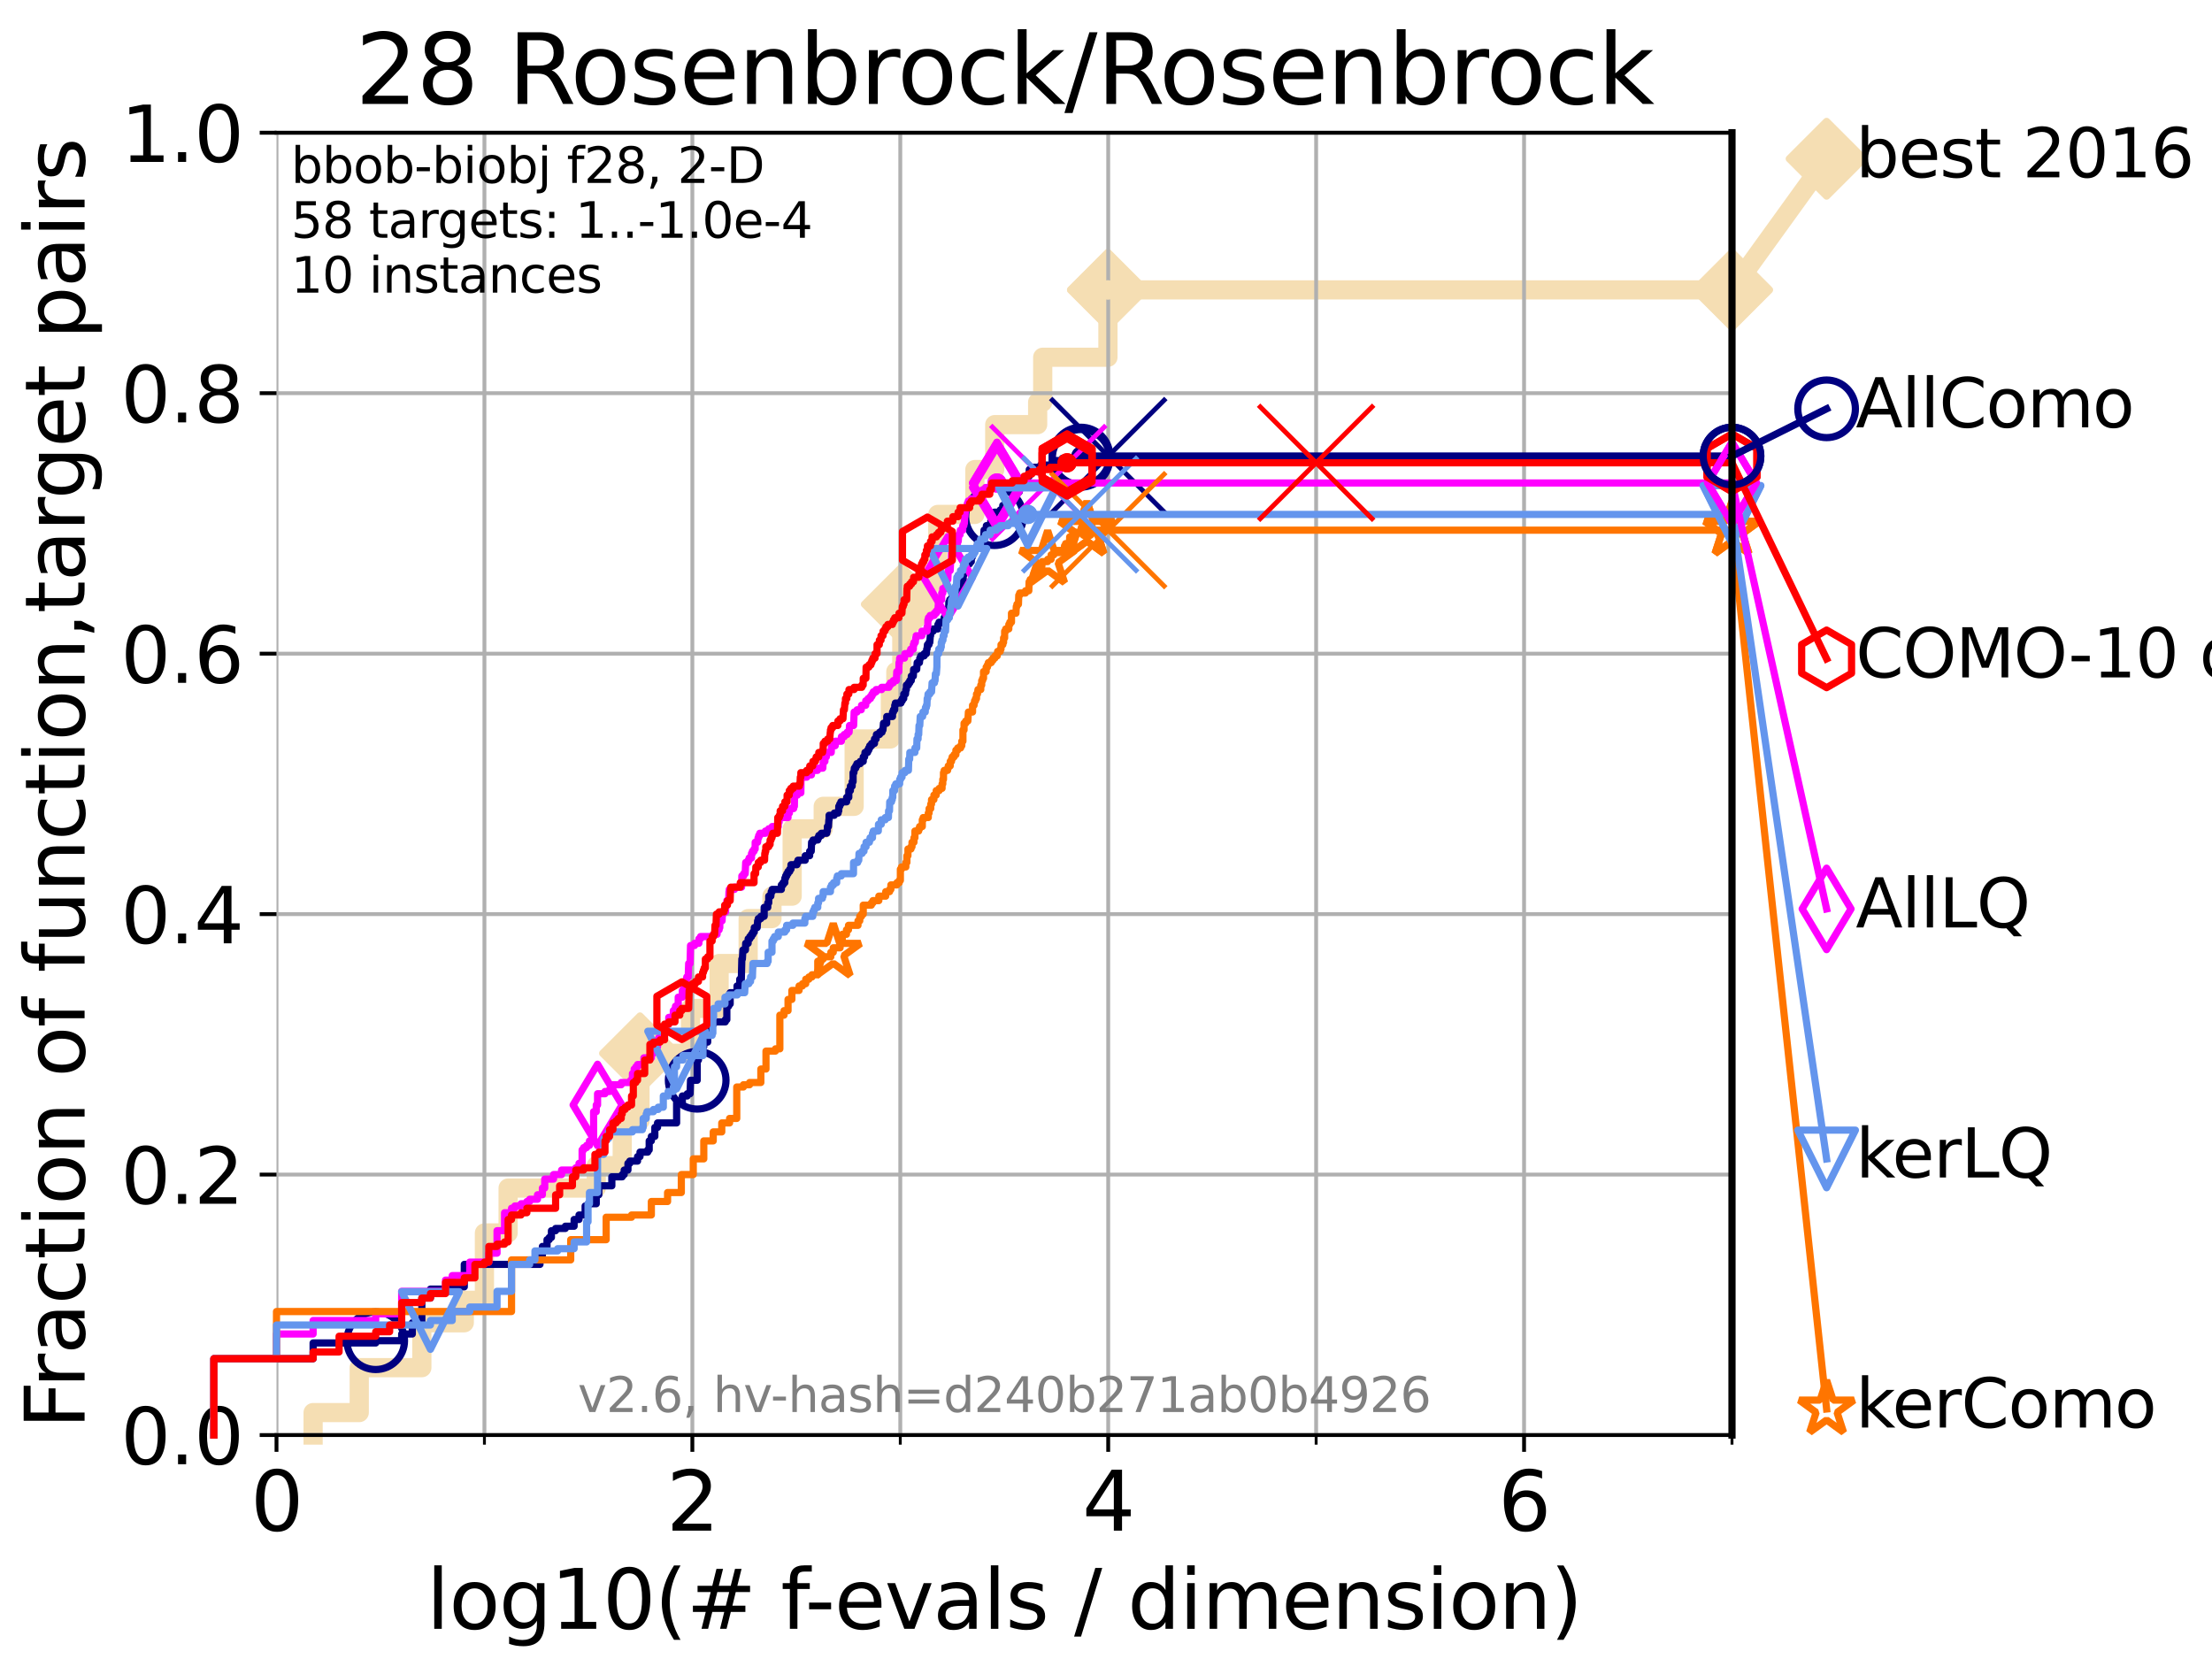 <?xml version="1.0" encoding="utf-8" standalone="no"?>
<!DOCTYPE svg PUBLIC "-//W3C//DTD SVG 1.1//EN"
  "http://www.w3.org/Graphics/SVG/1.1/DTD/svg11.dtd">
<svg xmlns:xlink="http://www.w3.org/1999/xlink" width="460.8pt" height="345.6pt" viewBox="0 0 460.8 345.6" xmlns="http://www.w3.org/2000/svg" version="1.1">
 <defs>
  <style type="text/css">*{stroke-linejoin: round; stroke-linecap: butt}</style>
 </defs>
 <g id="figure_1">
  <g id="patch_1">
   <path d="M 0 345.6 
L 460.8 345.6 
L 460.8 0 
L 0 0 
z
" style="fill: #ffffff"/>
  </g>
  <g id="axes_1">
   <g id="patch_2">
    <path d="M 57.6 298.944 
L 360.806 298.944 
L 360.806 27.648 
L 57.6 27.648 
z
" style="fill: #ffffff"/>
   </g>
   <g id="line2d_1">
    <path d="M 65.227 298.944 
L 65.227 294.266 
L 74.837 294.266 
L 74.837 284.911 
L 87.876 284.911 
L 87.876 275.556 
L 96.718 275.556 
L 96.718 270.879 
L 100.915 270.879 
L 100.915 256.846 
L 105.851 256.846 
L 105.851 247.491 
L 124.211 247.491 
L 124.211 242.814 
L 129.623 242.814 
L 129.623 233.459 
L 133.323 233.459 
L 133.323 219.426 
L 143.85 219.426 
L 143.85 210.071 
L 149.806 210.071 
L 149.806 200.716 
L 155.854 200.716 
L 155.854 191.361 
L 160.817 191.361 
L 160.817 186.684 
L 165.022 186.684 
L 165.022 172.651 
L 171.493 172.651 
L 171.493 167.974 
L 177.936 167.974 
L 177.936 153.941 
L 185.48 153.941 
L 185.48 144.586 
L 186.62 144.586 
L 186.62 139.908 
L 187.863 139.908 
L 187.863 125.876 
L 193.268 125.876 
L 193.268 121.198 
L 195.36 121.198 
L 195.36 107.166 
L 203.087 107.166 
L 203.087 97.811 
L 207.221 97.811 
L 207.221 88.456 
L 216.163 88.456 
L 216.163 83.778 
L 217.216 83.778 
L 217.216 74.423 
L 230.803 74.423 
L 230.803 60.391 
L 360.806 60.391 
" style="fill: none; stroke: #f5deb3; stroke-width: 4; stroke-linecap: square"/>
   </g>
   <g id="line2d_2">
    <defs>
     <path id="ma8393786c9" d="M -0 7.778 
L 7.778 0 
L 0 -7.778 
L -7.778 -0 
z
" style="stroke: #f5deb3; stroke-width: 1.5; stroke-linejoin: miter"/>
    </defs>
    <g>
     <use xlink:href="#ma8393786c9" x="133.323" y="219.426" style="fill: #f5deb3; stroke: #f5deb3; stroke-width: 1.5; stroke-linejoin: miter"/>
     <use xlink:href="#ma8393786c9" x="187.863" y="125.876" style="fill: #f5deb3; stroke: #f5deb3; stroke-width: 1.5; stroke-linejoin: miter"/>
     <use xlink:href="#ma8393786c9" x="230.803" y="60.391" style="fill: #f5deb3; stroke: #f5deb3; stroke-width: 1.5; stroke-linejoin: miter"/>
     <use xlink:href="#ma8393786c9" x="230.803" y="60.391" style="fill: #f5deb3; stroke: #f5deb3; stroke-width: 1.5; stroke-linejoin: miter"/>
     <use xlink:href="#ma8393786c9" x="360.806" y="60.391" style="fill: #f5deb3; stroke: #f5deb3; stroke-width: 1.5; stroke-linejoin: miter"/>
    </g>
   </g>
   <g id="line2d_3">
    <path style="fill: none; stroke: #f5deb3; stroke-width: 4; stroke-linecap: square"/>
    <g/>
   </g>
   <g id="line2d_4">
    <path d="M 360.806 60.391 
L 380.515 33.074 
" style="fill: none; stroke: #f5deb3; stroke-width: 4; stroke-linecap: square"/>
    <g>
     <use xlink:href="#ma8393786c9" x="360.806" y="60.391" style="fill: #f5deb3; stroke: #f5deb3; stroke-width: 1.5; stroke-linejoin: miter"/>
     <use xlink:href="#ma8393786c9" x="380.515" y="33.074" style="fill: #f5deb3; stroke: #f5deb3; stroke-width: 1.5; stroke-linejoin: miter"/>
    </g>
   </g>
   <g id="matplotlib.axis_1">
    <g id="xtick_1">
     <g id="line2d_5">
      <path d="M 57.6 298.944 
L 57.6 27.648 
" clip-path="url(#p2b58d2c70b)" style="fill: none; stroke: #b0b0b0; stroke-width: 0.8; stroke-linecap: square"/>
     </g>
     <g id="line2d_6">
      <defs>
       <path id="mdf0c6ef947" d="M 0 0 
L 0 3.5 
" style="stroke: #000000; stroke-width: 0.8"/>
      </defs>
      <g>
       <use xlink:href="#mdf0c6ef947" x="57.6" y="298.944" style="stroke: #000000; stroke-width: 0.8"/>
      </g>
     </g>
     <g id="text_1">
      <!-- 0 -->
      <g transform="translate(52.192 318.861) scale(0.17 -0.17)">
       <defs>
        <path id="DejaVuSans-30" d="M 2034 4250 
Q 1547 4250 1301 3770 
Q 1056 3291 1056 2328 
Q 1056 1369 1301 889 
Q 1547 409 2034 409 
Q 2525 409 2770 889 
Q 3016 1369 3016 2328 
Q 3016 3291 2770 3770 
Q 2525 4250 2034 4250 
z
M 2034 4750 
Q 2819 4750 3233 4129 
Q 3647 3509 3647 2328 
Q 3647 1150 3233 529 
Q 2819 -91 2034 -91 
Q 1250 -91 836 529 
Q 422 1150 422 2328 
Q 422 3509 836 4129 
Q 1250 4750 2034 4750 
z
" transform="scale(0.016)"/>
       </defs>
       <use xlink:href="#DejaVuSans-30"/>
      </g>
     </g>
    </g>
    <g id="xtick_2">
     <g id="line2d_7">
      <path d="M 144.23 298.944 
L 144.23 27.648 
" clip-path="url(#p2b58d2c70b)" style="fill: none; stroke: #b0b0b0; stroke-width: 0.8; stroke-linecap: square"/>
     </g>
     <g id="line2d_8">
      <g>
       <use xlink:href="#mdf0c6ef947" x="144.23" y="298.944" style="stroke: #000000; stroke-width: 0.8"/>
      </g>
     </g>
     <g id="text_2">
      <!-- 2 -->
      <g transform="translate(138.822 318.861) scale(0.17 -0.17)">
       <defs>
        <path id="DejaVuSans-32" d="M 1228 531 
L 3431 531 
L 3431 0 
L 469 0 
L 469 531 
Q 828 903 1448 1529 
Q 2069 2156 2228 2338 
Q 2531 2678 2651 2914 
Q 2772 3150 2772 3378 
Q 2772 3750 2511 3984 
Q 2250 4219 1831 4219 
Q 1534 4219 1204 4116 
Q 875 4013 500 3803 
L 500 4441 
Q 881 4594 1212 4672 
Q 1544 4750 1819 4750 
Q 2544 4750 2975 4387 
Q 3406 4025 3406 3419 
Q 3406 3131 3298 2873 
Q 3191 2616 2906 2266 
Q 2828 2175 2409 1742 
Q 1991 1309 1228 531 
z
" transform="scale(0.016)"/>
       </defs>
       <use xlink:href="#DejaVuSans-32"/>
      </g>
     </g>
    </g>
    <g id="xtick_3">
     <g id="line2d_9">
      <path d="M 230.861 298.944 
L 230.861 27.648 
" clip-path="url(#p2b58d2c70b)" style="fill: none; stroke: #b0b0b0; stroke-width: 0.8; stroke-linecap: square"/>
     </g>
     <g id="line2d_10">
      <g>
       <use xlink:href="#mdf0c6ef947" x="230.861" y="298.944" style="stroke: #000000; stroke-width: 0.8"/>
      </g>
     </g>
     <g id="text_3">
      <!-- 4 -->
      <g transform="translate(225.453 318.861) scale(0.17 -0.17)">
       <defs>
        <path id="DejaVuSans-34" d="M 2419 4116 
L 825 1625 
L 2419 1625 
L 2419 4116 
z
M 2253 4666 
L 3047 4666 
L 3047 1625 
L 3713 1625 
L 3713 1100 
L 3047 1100 
L 3047 0 
L 2419 0 
L 2419 1100 
L 313 1100 
L 313 1709 
L 2253 4666 
z
" transform="scale(0.016)"/>
       </defs>
       <use xlink:href="#DejaVuSans-34"/>
      </g>
     </g>
    </g>
    <g id="xtick_4">
     <g id="line2d_11">
      <path d="M 317.491 298.944 
L 317.491 27.648 
" clip-path="url(#p2b58d2c70b)" style="fill: none; stroke: #b0b0b0; stroke-width: 0.8; stroke-linecap: square"/>
     </g>
     <g id="line2d_12">
      <g>
       <use xlink:href="#mdf0c6ef947" x="317.491" y="298.944" style="stroke: #000000; stroke-width: 0.8"/>
      </g>
     </g>
     <g id="text_4">
      <!-- 6 -->
      <g transform="translate(312.083 318.861) scale(0.17 -0.17)">
       <defs>
        <path id="DejaVuSans-36" d="M 2113 2584 
Q 1688 2584 1439 2293 
Q 1191 2003 1191 1497 
Q 1191 994 1439 701 
Q 1688 409 2113 409 
Q 2538 409 2786 701 
Q 3034 994 3034 1497 
Q 3034 2003 2786 2293 
Q 2538 2584 2113 2584 
z
M 3366 4563 
L 3366 3988 
Q 3128 4100 2886 4159 
Q 2644 4219 2406 4219 
Q 1781 4219 1451 3797 
Q 1122 3375 1075 2522 
Q 1259 2794 1537 2939 
Q 1816 3084 2150 3084 
Q 2853 3084 3261 2657 
Q 3669 2231 3669 1497 
Q 3669 778 3244 343 
Q 2819 -91 2113 -91 
Q 1303 -91 875 529 
Q 447 1150 447 2328 
Q 447 3434 972 4092 
Q 1497 4750 2381 4750 
Q 2619 4750 2861 4703 
Q 3103 4656 3366 4563 
z
" transform="scale(0.016)"/>
       </defs>
       <use xlink:href="#DejaVuSans-36"/>
      </g>
     </g>
    </g>
    <g id="xtick_5">
     <g id="line2d_13">
      <path d="M 100.915 298.944 
L 100.915 27.648 
" clip-path="url(#p2b58d2c70b)" style="fill: none; stroke: #b0b0b0; stroke-width: 0.8; stroke-linecap: square"/>
     </g>
     <g id="line2d_14">
      <defs>
       <path id="mb0f6e60935" d="M 0 0 
L 0 2 
" style="stroke: #000000; stroke-width: 0.6"/>
      </defs>
      <g>
       <use xlink:href="#mb0f6e60935" x="100.915" y="298.944" style="stroke: #000000; stroke-width: 0.6"/>
      </g>
     </g>
    </g>
    <g id="xtick_6">
     <g id="line2d_15">
      <path d="M 187.546 298.944 
L 187.546 27.648 
" clip-path="url(#p2b58d2c70b)" style="fill: none; stroke: #b0b0b0; stroke-width: 0.8; stroke-linecap: square"/>
     </g>
     <g id="line2d_16">
      <g>
       <use xlink:href="#mb0f6e60935" x="187.546" y="298.944" style="stroke: #000000; stroke-width: 0.6"/>
      </g>
     </g>
    </g>
    <g id="xtick_7">
     <g id="line2d_17">
      <path d="M 274.176 298.944 
L 274.176 27.648 
" clip-path="url(#p2b58d2c70b)" style="fill: none; stroke: #b0b0b0; stroke-width: 0.8; stroke-linecap: square"/>
     </g>
     <g id="line2d_18">
      <g>
       <use xlink:href="#mb0f6e60935" x="274.176" y="298.944" style="stroke: #000000; stroke-width: 0.6"/>
      </g>
     </g>
    </g>
    <g id="xtick_8">
     <g id="line2d_19">
      <path d="M 360.806 298.944 
L 360.806 27.648 
" clip-path="url(#p2b58d2c70b)" style="fill: none; stroke: #b0b0b0; stroke-width: 0.8; stroke-linecap: square"/>
     </g>
     <g id="line2d_20">
      <g>
       <use xlink:href="#mb0f6e60935" x="360.806" y="298.944" style="stroke: #000000; stroke-width: 0.6"/>
      </g>
     </g>
    </g>
    <g id="text_5">
     <!-- log10(# f-evals / dimension) -->
     <g transform="translate(88.823 339.314) scale(0.17 -0.17)">
      <defs>
       <path id="DejaVuSans-6c" d="M 603 4863 
L 1178 4863 
L 1178 0 
L 603 0 
L 603 4863 
z
" transform="scale(0.016)"/>
       <path id="DejaVuSans-6f" d="M 1959 3097 
Q 1497 3097 1228 2736 
Q 959 2375 959 1747 
Q 959 1119 1226 758 
Q 1494 397 1959 397 
Q 2419 397 2687 759 
Q 2956 1122 2956 1747 
Q 2956 2369 2687 2733 
Q 2419 3097 1959 3097 
z
M 1959 3584 
Q 2709 3584 3137 3096 
Q 3566 2609 3566 1747 
Q 3566 888 3137 398 
Q 2709 -91 1959 -91 
Q 1206 -91 779 398 
Q 353 888 353 1747 
Q 353 2609 779 3096 
Q 1206 3584 1959 3584 
z
" transform="scale(0.016)"/>
       <path id="DejaVuSans-67" d="M 2906 1791 
Q 2906 2416 2648 2759 
Q 2391 3103 1925 3103 
Q 1463 3103 1205 2759 
Q 947 2416 947 1791 
Q 947 1169 1205 825 
Q 1463 481 1925 481 
Q 2391 481 2648 825 
Q 2906 1169 2906 1791 
z
M 3481 434 
Q 3481 -459 3084 -895 
Q 2688 -1331 1869 -1331 
Q 1566 -1331 1297 -1286 
Q 1028 -1241 775 -1147 
L 775 -588 
Q 1028 -725 1275 -790 
Q 1522 -856 1778 -856 
Q 2344 -856 2625 -561 
Q 2906 -266 2906 331 
L 2906 616 
Q 2728 306 2450 153 
Q 2172 0 1784 0 
Q 1141 0 747 490 
Q 353 981 353 1791 
Q 353 2603 747 3093 
Q 1141 3584 1784 3584 
Q 2172 3584 2450 3431 
Q 2728 3278 2906 2969 
L 2906 3500 
L 3481 3500 
L 3481 434 
z
" transform="scale(0.016)"/>
       <path id="DejaVuSans-31" d="M 794 531 
L 1825 531 
L 1825 4091 
L 703 3866 
L 703 4441 
L 1819 4666 
L 2450 4666 
L 2450 531 
L 3481 531 
L 3481 0 
L 794 0 
L 794 531 
z
" transform="scale(0.016)"/>
       <path id="DejaVuSans-28" d="M 1984 4856 
Q 1566 4138 1362 3434 
Q 1159 2731 1159 2009 
Q 1159 1288 1364 580 
Q 1569 -128 1984 -844 
L 1484 -844 
Q 1016 -109 783 600 
Q 550 1309 550 2009 
Q 550 2706 781 3412 
Q 1013 4119 1484 4856 
L 1984 4856 
z
" transform="scale(0.016)"/>
       <path id="DejaVuSans-23" d="M 3272 2816 
L 2363 2816 
L 2100 1772 
L 3016 1772 
L 3272 2816 
z
M 2803 4594 
L 2478 3297 
L 3391 3297 
L 3719 4594 
L 4219 4594 
L 3897 3297 
L 4872 3297 
L 4872 2816 
L 3775 2816 
L 3519 1772 
L 4513 1772 
L 4513 1294 
L 3397 1294 
L 3072 0 
L 2572 0 
L 2894 1294 
L 1978 1294 
L 1656 0 
L 1153 0 
L 1478 1294 
L 494 1294 
L 494 1772 
L 1594 1772 
L 1856 2816 
L 850 2816 
L 850 3297 
L 1978 3297 
L 2297 4594 
L 2803 4594 
z
" transform="scale(0.016)"/>
       <path id="DejaVuSans-20" transform="scale(0.016)"/>
       <path id="DejaVuSans-66" d="M 2375 4863 
L 2375 4384 
L 1825 4384 
Q 1516 4384 1395 4259 
Q 1275 4134 1275 3809 
L 1275 3500 
L 2222 3500 
L 2222 3053 
L 1275 3053 
L 1275 0 
L 697 0 
L 697 3053 
L 147 3053 
L 147 3500 
L 697 3500 
L 697 3744 
Q 697 4328 969 4595 
Q 1241 4863 1831 4863 
L 2375 4863 
z
" transform="scale(0.016)"/>
       <path id="DejaVuSans-2d" d="M 313 2009 
L 1997 2009 
L 1997 1497 
L 313 1497 
L 313 2009 
z
" transform="scale(0.016)"/>
       <path id="DejaVuSans-65" d="M 3597 1894 
L 3597 1613 
L 953 1613 
Q 991 1019 1311 708 
Q 1631 397 2203 397 
Q 2534 397 2845 478 
Q 3156 559 3463 722 
L 3463 178 
Q 3153 47 2828 -22 
Q 2503 -91 2169 -91 
Q 1331 -91 842 396 
Q 353 884 353 1716 
Q 353 2575 817 3079 
Q 1281 3584 2069 3584 
Q 2775 3584 3186 3129 
Q 3597 2675 3597 1894 
z
M 3022 2063 
Q 3016 2534 2758 2815 
Q 2500 3097 2075 3097 
Q 1594 3097 1305 2825 
Q 1016 2553 972 2059 
L 3022 2063 
z
" transform="scale(0.016)"/>
       <path id="DejaVuSans-76" d="M 191 3500 
L 800 3500 
L 1894 563 
L 2988 3500 
L 3597 3500 
L 2284 0 
L 1503 0 
L 191 3500 
z
" transform="scale(0.016)"/>
       <path id="DejaVuSans-61" d="M 2194 1759 
Q 1497 1759 1228 1600 
Q 959 1441 959 1056 
Q 959 750 1161 570 
Q 1363 391 1709 391 
Q 2188 391 2477 730 
Q 2766 1069 2766 1631 
L 2766 1759 
L 2194 1759 
z
M 3341 1997 
L 3341 0 
L 2766 0 
L 2766 531 
Q 2569 213 2275 61 
Q 1981 -91 1556 -91 
Q 1019 -91 701 211 
Q 384 513 384 1019 
Q 384 1609 779 1909 
Q 1175 2209 1959 2209 
L 2766 2209 
L 2766 2266 
Q 2766 2663 2505 2880 
Q 2244 3097 1772 3097 
Q 1472 3097 1187 3025 
Q 903 2953 641 2809 
L 641 3341 
Q 956 3463 1253 3523 
Q 1550 3584 1831 3584 
Q 2591 3584 2966 3190 
Q 3341 2797 3341 1997 
z
" transform="scale(0.016)"/>
       <path id="DejaVuSans-73" d="M 2834 3397 
L 2834 2853 
Q 2591 2978 2328 3040 
Q 2066 3103 1784 3103 
Q 1356 3103 1142 2972 
Q 928 2841 928 2578 
Q 928 2378 1081 2264 
Q 1234 2150 1697 2047 
L 1894 2003 
Q 2506 1872 2764 1633 
Q 3022 1394 3022 966 
Q 3022 478 2636 193 
Q 2250 -91 1575 -91 
Q 1294 -91 989 -36 
Q 684 19 347 128 
L 347 722 
Q 666 556 975 473 
Q 1284 391 1588 391 
Q 1994 391 2212 530 
Q 2431 669 2431 922 
Q 2431 1156 2273 1281 
Q 2116 1406 1581 1522 
L 1381 1569 
Q 847 1681 609 1914 
Q 372 2147 372 2553 
Q 372 3047 722 3315 
Q 1072 3584 1716 3584 
Q 2034 3584 2315 3537 
Q 2597 3491 2834 3397 
z
" transform="scale(0.016)"/>
       <path id="DejaVuSans-2f" d="M 1625 4666 
L 2156 4666 
L 531 -594 
L 0 -594 
L 1625 4666 
z
" transform="scale(0.016)"/>
       <path id="DejaVuSans-64" d="M 2906 2969 
L 2906 4863 
L 3481 4863 
L 3481 0 
L 2906 0 
L 2906 525 
Q 2725 213 2448 61 
Q 2172 -91 1784 -91 
Q 1150 -91 751 415 
Q 353 922 353 1747 
Q 353 2572 751 3078 
Q 1150 3584 1784 3584 
Q 2172 3584 2448 3432 
Q 2725 3281 2906 2969 
z
M 947 1747 
Q 947 1113 1208 752 
Q 1469 391 1925 391 
Q 2381 391 2643 752 
Q 2906 1113 2906 1747 
Q 2906 2381 2643 2742 
Q 2381 3103 1925 3103 
Q 1469 3103 1208 2742 
Q 947 2381 947 1747 
z
" transform="scale(0.016)"/>
       <path id="DejaVuSans-69" d="M 603 3500 
L 1178 3500 
L 1178 0 
L 603 0 
L 603 3500 
z
M 603 4863 
L 1178 4863 
L 1178 4134 
L 603 4134 
L 603 4863 
z
" transform="scale(0.016)"/>
       <path id="DejaVuSans-6d" d="M 3328 2828 
Q 3544 3216 3844 3400 
Q 4144 3584 4550 3584 
Q 5097 3584 5394 3201 
Q 5691 2819 5691 2113 
L 5691 0 
L 5113 0 
L 5113 2094 
Q 5113 2597 4934 2840 
Q 4756 3084 4391 3084 
Q 3944 3084 3684 2787 
Q 3425 2491 3425 1978 
L 3425 0 
L 2847 0 
L 2847 2094 
Q 2847 2600 2669 2842 
Q 2491 3084 2119 3084 
Q 1678 3084 1418 2786 
Q 1159 2488 1159 1978 
L 1159 0 
L 581 0 
L 581 3500 
L 1159 3500 
L 1159 2956 
Q 1356 3278 1631 3431 
Q 1906 3584 2284 3584 
Q 2666 3584 2933 3390 
Q 3200 3197 3328 2828 
z
" transform="scale(0.016)"/>
       <path id="DejaVuSans-6e" d="M 3513 2113 
L 3513 0 
L 2938 0 
L 2938 2094 
Q 2938 2591 2744 2837 
Q 2550 3084 2163 3084 
Q 1697 3084 1428 2787 
Q 1159 2491 1159 1978 
L 1159 0 
L 581 0 
L 581 3500 
L 1159 3500 
L 1159 2956 
Q 1366 3272 1645 3428 
Q 1925 3584 2291 3584 
Q 2894 3584 3203 3211 
Q 3513 2838 3513 2113 
z
" transform="scale(0.016)"/>
       <path id="DejaVuSans-29" d="M 513 4856 
L 1013 4856 
Q 1481 4119 1714 3412 
Q 1947 2706 1947 2009 
Q 1947 1309 1714 600 
Q 1481 -109 1013 -844 
L 513 -844 
Q 928 -128 1133 580 
Q 1338 1288 1338 2009 
Q 1338 2731 1133 3434 
Q 928 4138 513 4856 
z
" transform="scale(0.016)"/>
      </defs>
      <use xlink:href="#DejaVuSans-6c"/>
      <use xlink:href="#DejaVuSans-6f" x="27.783"/>
      <use xlink:href="#DejaVuSans-67" x="88.965"/>
      <use xlink:href="#DejaVuSans-31" x="152.441"/>
      <use xlink:href="#DejaVuSans-30" x="216.064"/>
      <use xlink:href="#DejaVuSans-28" x="279.688"/>
      <use xlink:href="#DejaVuSans-23" x="318.701"/>
      <use xlink:href="#DejaVuSans-20" x="402.49"/>
      <use xlink:href="#DejaVuSans-66" x="434.277"/>
      <use xlink:href="#DejaVuSans-2d" x="463.982"/>
      <use xlink:href="#DejaVuSans-65" x="500.066"/>
      <use xlink:href="#DejaVuSans-76" x="561.59"/>
      <use xlink:href="#DejaVuSans-61" x="620.77"/>
      <use xlink:href="#DejaVuSans-6c" x="682.049"/>
      <use xlink:href="#DejaVuSans-73" x="709.832"/>
      <use xlink:href="#DejaVuSans-20" x="761.932"/>
      <use xlink:href="#DejaVuSans-2f" x="793.719"/>
      <use xlink:href="#DejaVuSans-20" x="827.41"/>
      <use xlink:href="#DejaVuSans-64" x="859.197"/>
      <use xlink:href="#DejaVuSans-69" x="922.674"/>
      <use xlink:href="#DejaVuSans-6d" x="950.457"/>
      <use xlink:href="#DejaVuSans-65" x="1047.869"/>
      <use xlink:href="#DejaVuSans-6e" x="1109.393"/>
      <use xlink:href="#DejaVuSans-73" x="1172.771"/>
      <use xlink:href="#DejaVuSans-69" x="1224.871"/>
      <use xlink:href="#DejaVuSans-6f" x="1252.654"/>
      <use xlink:href="#DejaVuSans-6e" x="1313.836"/>
      <use xlink:href="#DejaVuSans-29" x="1377.215"/>
     </g>
    </g>
   </g>
   <g id="matplotlib.axis_2">
    <g id="ytick_1">
     <g id="line2d_21">
      <path d="M 57.6 298.944 
L 360.806 298.944 
" clip-path="url(#p2b58d2c70b)" style="fill: none; stroke: #b0b0b0; stroke-width: 0.8; stroke-linecap: square"/>
     </g>
     <g id="line2d_22">
      <defs>
       <path id="m6384ee9f87" d="M 0 0 
L -3.5 0 
" style="stroke: #000000; stroke-width: 0.8"/>
      </defs>
      <g>
       <use xlink:href="#m6384ee9f87" x="57.6" y="298.944" style="stroke: #000000; stroke-width: 0.8"/>
      </g>
     </g>
     <g id="text_6">
      <!-- 0.0 -->
      <g transform="translate(25.155 305.023) scale(0.16 -0.16)">
       <defs>
        <path id="DejaVuSans-2e" d="M 684 794 
L 1344 794 
L 1344 0 
L 684 0 
L 684 794 
z
" transform="scale(0.016)"/>
       </defs>
       <use xlink:href="#DejaVuSans-30"/>
       <use xlink:href="#DejaVuSans-2e" x="63.623"/>
       <use xlink:href="#DejaVuSans-30" x="95.41"/>
      </g>
     </g>
    </g>
    <g id="ytick_2">
     <g id="line2d_23">
      <path d="M 57.6 244.685 
L 360.806 244.685 
" clip-path="url(#p2b58d2c70b)" style="fill: none; stroke: #b0b0b0; stroke-width: 0.8; stroke-linecap: square"/>
     </g>
     <g id="line2d_24">
      <g>
       <use xlink:href="#m6384ee9f87" x="57.6" y="244.685" style="stroke: #000000; stroke-width: 0.8"/>
      </g>
     </g>
     <g id="text_7">
      <!-- 0.2 -->
      <g transform="translate(25.155 250.764) scale(0.16 -0.16)">
       <use xlink:href="#DejaVuSans-30"/>
       <use xlink:href="#DejaVuSans-2e" x="63.623"/>
       <use xlink:href="#DejaVuSans-32" x="95.41"/>
      </g>
     </g>
    </g>
    <g id="ytick_3">
     <g id="line2d_25">
      <path d="M 57.6 190.426 
L 360.806 190.426 
" clip-path="url(#p2b58d2c70b)" style="fill: none; stroke: #b0b0b0; stroke-width: 0.8; stroke-linecap: square"/>
     </g>
     <g id="line2d_26">
      <g>
       <use xlink:href="#m6384ee9f87" x="57.6" y="190.426" style="stroke: #000000; stroke-width: 0.8"/>
      </g>
     </g>
     <g id="text_8">
      <!-- 0.4 -->
      <g transform="translate(25.155 196.504) scale(0.16 -0.16)">
       <use xlink:href="#DejaVuSans-30"/>
       <use xlink:href="#DejaVuSans-2e" x="63.623"/>
       <use xlink:href="#DejaVuSans-34" x="95.41"/>
      </g>
     </g>
    </g>
    <g id="ytick_4">
     <g id="line2d_27">
      <path d="M 57.6 136.166 
L 360.806 136.166 
" clip-path="url(#p2b58d2c70b)" style="fill: none; stroke: #b0b0b0; stroke-width: 0.8; stroke-linecap: square"/>
     </g>
     <g id="line2d_28">
      <g>
       <use xlink:href="#m6384ee9f87" x="57.6" y="136.166" style="stroke: #000000; stroke-width: 0.8"/>
      </g>
     </g>
     <g id="text_9">
      <!-- 0.6 -->
      <g transform="translate(25.155 142.245) scale(0.16 -0.16)">
       <use xlink:href="#DejaVuSans-30"/>
       <use xlink:href="#DejaVuSans-2e" x="63.623"/>
       <use xlink:href="#DejaVuSans-36" x="95.41"/>
      </g>
     </g>
    </g>
    <g id="ytick_5">
     <g id="line2d_29">
      <path d="M 57.6 81.907 
L 360.806 81.907 
" clip-path="url(#p2b58d2c70b)" style="fill: none; stroke: #b0b0b0; stroke-width: 0.8; stroke-linecap: square"/>
     </g>
     <g id="line2d_30">
      <g>
       <use xlink:href="#m6384ee9f87" x="57.6" y="81.907" style="stroke: #000000; stroke-width: 0.8"/>
      </g>
     </g>
     <g id="text_10">
      <!-- 0.8 -->
      <g transform="translate(25.155 87.986) scale(0.16 -0.16)">
       <defs>
        <path id="DejaVuSans-38" d="M 2034 2216 
Q 1584 2216 1326 1975 
Q 1069 1734 1069 1313 
Q 1069 891 1326 650 
Q 1584 409 2034 409 
Q 2484 409 2743 651 
Q 3003 894 3003 1313 
Q 3003 1734 2745 1975 
Q 2488 2216 2034 2216 
z
M 1403 2484 
Q 997 2584 770 2862 
Q 544 3141 544 3541 
Q 544 4100 942 4425 
Q 1341 4750 2034 4750 
Q 2731 4750 3128 4425 
Q 3525 4100 3525 3541 
Q 3525 3141 3298 2862 
Q 3072 2584 2669 2484 
Q 3125 2378 3379 2068 
Q 3634 1759 3634 1313 
Q 3634 634 3220 271 
Q 2806 -91 2034 -91 
Q 1263 -91 848 271 
Q 434 634 434 1313 
Q 434 1759 690 2068 
Q 947 2378 1403 2484 
z
M 1172 3481 
Q 1172 3119 1398 2916 
Q 1625 2713 2034 2713 
Q 2441 2713 2670 2916 
Q 2900 3119 2900 3481 
Q 2900 3844 2670 4047 
Q 2441 4250 2034 4250 
Q 1625 4250 1398 4047 
Q 1172 3844 1172 3481 
z
" transform="scale(0.016)"/>
       </defs>
       <use xlink:href="#DejaVuSans-30"/>
       <use xlink:href="#DejaVuSans-2e" x="63.623"/>
       <use xlink:href="#DejaVuSans-38" x="95.41"/>
      </g>
     </g>
    </g>
    <g id="ytick_6">
     <g id="line2d_31">
      <path d="M 57.6 27.648 
L 360.806 27.648 
" clip-path="url(#p2b58d2c70b)" style="fill: none; stroke: #b0b0b0; stroke-width: 0.8; stroke-linecap: square"/>
     </g>
     <g id="line2d_32">
      <g>
       <use xlink:href="#m6384ee9f87" x="57.6" y="27.648" style="stroke: #000000; stroke-width: 0.8"/>
      </g>
     </g>
     <g id="text_11">
      <!-- 1.0 -->
      <g transform="translate(25.155 33.727) scale(0.16 -0.16)">
       <use xlink:href="#DejaVuSans-31"/>
       <use xlink:href="#DejaVuSans-2e" x="63.623"/>
       <use xlink:href="#DejaVuSans-30" x="95.41"/>
      </g>
     </g>
    </g>
    <g id="text_12">
     <!-- Fraction of function,target pairs -->
     <g transform="translate(17.62 297.681) rotate(-90) scale(0.17 -0.17)">
      <defs>
       <path id="DejaVuSans-46" d="M 628 4666 
L 3309 4666 
L 3309 4134 
L 1259 4134 
L 1259 2759 
L 3109 2759 
L 3109 2228 
L 1259 2228 
L 1259 0 
L 628 0 
L 628 4666 
z
" transform="scale(0.016)"/>
       <path id="DejaVuSans-72" d="M 2631 2963 
Q 2534 3019 2420 3045 
Q 2306 3072 2169 3072 
Q 1681 3072 1420 2755 
Q 1159 2438 1159 1844 
L 1159 0 
L 581 0 
L 581 3500 
L 1159 3500 
L 1159 2956 
Q 1341 3275 1631 3429 
Q 1922 3584 2338 3584 
Q 2397 3584 2469 3576 
Q 2541 3569 2628 3553 
L 2631 2963 
z
" transform="scale(0.016)"/>
       <path id="DejaVuSans-63" d="M 3122 3366 
L 3122 2828 
Q 2878 2963 2633 3030 
Q 2388 3097 2138 3097 
Q 1578 3097 1268 2742 
Q 959 2388 959 1747 
Q 959 1106 1268 751 
Q 1578 397 2138 397 
Q 2388 397 2633 464 
Q 2878 531 3122 666 
L 3122 134 
Q 2881 22 2623 -34 
Q 2366 -91 2075 -91 
Q 1284 -91 818 406 
Q 353 903 353 1747 
Q 353 2603 823 3093 
Q 1294 3584 2113 3584 
Q 2378 3584 2631 3529 
Q 2884 3475 3122 3366 
z
" transform="scale(0.016)"/>
       <path id="DejaVuSans-74" d="M 1172 4494 
L 1172 3500 
L 2356 3500 
L 2356 3053 
L 1172 3053 
L 1172 1153 
Q 1172 725 1289 603 
Q 1406 481 1766 481 
L 2356 481 
L 2356 0 
L 1766 0 
Q 1100 0 847 248 
Q 594 497 594 1153 
L 594 3053 
L 172 3053 
L 172 3500 
L 594 3500 
L 594 4494 
L 1172 4494 
z
" transform="scale(0.016)"/>
       <path id="DejaVuSans-75" d="M 544 1381 
L 544 3500 
L 1119 3500 
L 1119 1403 
Q 1119 906 1312 657 
Q 1506 409 1894 409 
Q 2359 409 2629 706 
Q 2900 1003 2900 1516 
L 2900 3500 
L 3475 3500 
L 3475 0 
L 2900 0 
L 2900 538 
Q 2691 219 2414 64 
Q 2138 -91 1772 -91 
Q 1169 -91 856 284 
Q 544 659 544 1381 
z
M 1991 3584 
L 1991 3584 
z
" transform="scale(0.016)"/>
       <path id="DejaVuSans-2c" d="M 750 794 
L 1409 794 
L 1409 256 
L 897 -744 
L 494 -744 
L 750 256 
L 750 794 
z
" transform="scale(0.016)"/>
       <path id="DejaVuSans-70" d="M 1159 525 
L 1159 -1331 
L 581 -1331 
L 581 3500 
L 1159 3500 
L 1159 2969 
Q 1341 3281 1617 3432 
Q 1894 3584 2278 3584 
Q 2916 3584 3314 3078 
Q 3713 2572 3713 1747 
Q 3713 922 3314 415 
Q 2916 -91 2278 -91 
Q 1894 -91 1617 61 
Q 1341 213 1159 525 
z
M 3116 1747 
Q 3116 2381 2855 2742 
Q 2594 3103 2138 3103 
Q 1681 3103 1420 2742 
Q 1159 2381 1159 1747 
Q 1159 1113 1420 752 
Q 1681 391 2138 391 
Q 2594 391 2855 752 
Q 3116 1113 3116 1747 
z
" transform="scale(0.016)"/>
      </defs>
      <use xlink:href="#DejaVuSans-46"/>
      <use xlink:href="#DejaVuSans-72" x="50.27"/>
      <use xlink:href="#DejaVuSans-61" x="91.383"/>
      <use xlink:href="#DejaVuSans-63" x="152.662"/>
      <use xlink:href="#DejaVuSans-74" x="207.643"/>
      <use xlink:href="#DejaVuSans-69" x="246.852"/>
      <use xlink:href="#DejaVuSans-6f" x="274.635"/>
      <use xlink:href="#DejaVuSans-6e" x="335.816"/>
      <use xlink:href="#DejaVuSans-20" x="399.195"/>
      <use xlink:href="#DejaVuSans-6f" x="430.982"/>
      <use xlink:href="#DejaVuSans-66" x="492.164"/>
      <use xlink:href="#DejaVuSans-20" x="527.369"/>
      <use xlink:href="#DejaVuSans-66" x="559.156"/>
      <use xlink:href="#DejaVuSans-75" x="594.361"/>
      <use xlink:href="#DejaVuSans-6e" x="657.74"/>
      <use xlink:href="#DejaVuSans-63" x="721.119"/>
      <use xlink:href="#DejaVuSans-74" x="776.1"/>
      <use xlink:href="#DejaVuSans-69" x="815.309"/>
      <use xlink:href="#DejaVuSans-6f" x="843.092"/>
      <use xlink:href="#DejaVuSans-6e" x="904.273"/>
      <use xlink:href="#DejaVuSans-2c" x="967.652"/>
      <use xlink:href="#DejaVuSans-74" x="999.439"/>
      <use xlink:href="#DejaVuSans-61" x="1038.648"/>
      <use xlink:href="#DejaVuSans-72" x="1099.928"/>
      <use xlink:href="#DejaVuSans-67" x="1139.291"/>
      <use xlink:href="#DejaVuSans-65" x="1202.768"/>
      <use xlink:href="#DejaVuSans-74" x="1264.291"/>
      <use xlink:href="#DejaVuSans-20" x="1303.5"/>
      <use xlink:href="#DejaVuSans-70" x="1335.287"/>
      <use xlink:href="#DejaVuSans-61" x="1398.764"/>
      <use xlink:href="#DejaVuSans-69" x="1460.043"/>
      <use xlink:href="#DejaVuSans-72" x="1487.826"/>
      <use xlink:href="#DejaVuSans-73" x="1528.939"/>
     </g>
    </g>
   </g>
   <g id="line2d_33">
    <defs>
     <path id="m4431131b7b" d="M 0 1.5 
C 0.398 1.5 0.779 1.342 1.061 1.061 
C 1.342 0.779 1.5 0.398 1.5 0 
C 1.5 -0.398 1.342 -0.779 1.061 -1.061 
C 0.779 -1.342 0.398 -1.5 0 -1.5 
C -0.398 -1.5 -0.779 -1.342 -1.061 -1.061 
C -1.342 -0.779 -1.5 -0.398 -1.5 0 
C -1.5 0.398 -1.342 0.779 -1.061 1.061 
C -0.779 1.342 -0.398 1.5 0 1.5 
z
" style="stroke: #f5deb3"/>
    </defs>
    <g>
     <use xlink:href="#m4431131b7b" x="230.803" y="60.391" style="fill: #f5deb3; stroke: #f5deb3"/>
     <use xlink:href="#m4431131b7b" x="230.803" y="60.391" style="fill: #f5deb3; stroke: #f5deb3"/>
    </g>
   </g>
   <g id="line2d_34">
    <defs>
     <path id="m607449aaf2" d="M 0 1.5 
C 0.398 1.5 0.779 1.342 1.061 1.061 
C 1.342 0.779 1.5 0.398 1.5 0 
C 1.5 -0.398 1.342 -0.779 1.061 -1.061 
C 0.779 -1.342 0.398 -1.5 0 -1.5 
C -0.398 -1.5 -0.779 -1.342 -1.061 -1.061 
C -1.342 -0.779 -1.5 -0.398 -1.5 0 
C -1.5 0.398 -1.342 0.779 -1.061 1.061 
C -0.779 1.342 -0.398 1.5 0 1.5 
z
" style="stroke: #000080"/>
    </defs>
    <g>
     <use xlink:href="#m607449aaf2" x="225.191" y="95.004" style="fill: #000080; stroke: #000080"/>
     <use xlink:href="#m607449aaf2" x="225.191" y="95.004" style="fill: #000080; stroke: #000080"/>
    </g>
   </g>
   <g id="line2d_35">
    <path d="M 44.561 298.944 
L 44.561 283.04 
L 65.227 283.04 
L 65.227 279.766 
L 78.267 279.766 
L 78.267 279.298 
L 83.678 279.298 
L 83.678 277.895 
L 85.894 277.895 
L 85.894 275.556 
L 87.876 275.556 
L 87.876 270.411 
L 89.669 270.411 
L 89.669 268.54 
L 95.503 268.54 
L 95.503 268.072 
L 96.718 268.072 
L 96.718 263.395 
L 112.488 263.395 
L 112.488 261.524 
L 112.989 261.524 
L 112.989 259.653 
L 113.954 259.653 
L 113.954 258.25 
L 114.419 258.25 
L 114.419 257.782 
L 114.872 257.782 
L 114.872 256.379 
L 115.747 256.379 
L 115.747 255.911 
L 117.772 255.911 
L 117.772 255.443 
L 119.6 255.443 
L 119.6 254.04 
L 120.617 254.04 
L 120.617 253.104 
L 121.893 253.104 
L 121.893 251.233 
L 122.5 251.233 
L 122.5 250.766 
L 124.211 250.766 
L 124.211 248.895 
L 124.748 248.895 
L 124.748 247.024 
L 127.458 247.024 
L 127.458 245.153 
L 129.623 245.153 
L 129.623 244.685 
L 130.027 244.685 
L 130.027 243.749 
L 130.811 243.749 
L 130.811 242.346 
L 131.191 242.346 
L 131.191 241.878 
L 132.812 241.878 
L 132.812 240.943 
L 133.323 240.943 
L 133.323 240.007 
L 134.932 240.007 
L 134.932 239.54 
L 135.238 239.54 
L 135.238 237.669 
L 135.688 237.669 
L 135.688 236.733 
L 136.414 236.733 
L 136.414 234.862 
L 136.975 234.862 
L 136.975 233.927 
L 140.951 233.927 
L 140.951 229.717 
L 142.144 229.717 
L 142.144 228.313 
L 143.166 228.313 
L 143.166 227.846 
L 143.754 227.846 
L 143.85 225.039 
L 145.238 225.039 
L 145.238 220.829 
L 145.503 220.829 
L 145.591 219.426 
L 146.362 219.426 
L 146.362 218.023 
L 146.613 218.023 
L 146.613 217.087 
L 147.424 217.087 
L 147.424 214.281 
L 148.353 214.281 
L 148.353 213.345 
L 148.652 213.345 
L 148.652 212.878 
L 151.09 212.878 
L 151.09 212.41 
L 151.414 212.41 
L 151.414 209.603 
L 151.795 209.603 
L 151.795 209.136 
L 152.107 209.136 
L 152.107 206.797 
L 153.536 206.797 
L 153.536 205.394 
L 154.101 205.394 
L 154.101 203.99 
L 154.432 203.99 
L 154.541 199.781 
L 154.65 199.781 
L 154.758 197.91 
L 155.288 197.91 
L 155.34 196.506 
L 155.854 196.506 
L 155.854 195.571 
L 156.205 195.571 
L 156.205 195.103 
L 156.551 195.103 
L 156.551 194.635 
L 156.841 194.635 
L 156.841 194.168 
L 157.128 194.168 
L 157.128 193.232 
L 157.734 193.232 
L 157.826 191.829 
L 157.962 191.829 
L 157.962 191.361 
L 158.498 191.361 
L 158.498 190.893 
L 159.19 190.893 
L 159.19 189.022 
L 159.94 189.022 
L 159.94 188.087 
L 160.142 188.087 
L 160.142 186.684 
L 160.581 186.684 
L 160.66 185.748 
L 160.855 185.748 
L 160.855 185.28 
L 162.775 185.28 
L 162.775 184.345 
L 163.123 184.345 
L 163.123 183.877 
L 163.498 183.877 
L 163.498 182.942 
L 163.666 182.942 
L 163.666 182.474 
L 163.899 182.474 
L 163.899 182.006 
L 164.162 182.006 
L 164.162 181.538 
L 164.517 181.538 
L 164.517 181.071 
L 164.771 181.071 
L 164.771 180.135 
L 166.023 180.135 
L 166.023 179.667 
L 166.228 179.667 
L 166.228 179.2 
L 167.743 179.2 
L 167.743 178.264 
L 168.663 178.264 
L 168.663 177.329 
L 168.994 177.329 
L 169.07 175.458 
L 169.369 175.458 
L 169.369 174.99 
L 170.356 174.99 
L 170.356 174.522 
L 170.566 174.522 
L 170.566 174.054 
L 171.092 174.054 
L 171.092 173.587 
L 172.23 173.587 
L 172.23 173.119 
L 172.356 173.119 
L 172.356 172.183 
L 172.587 172.183 
L 172.67 170.78 
L 172.712 170.78 
L 172.712 169.845 
L 173.797 169.845 
L 173.797 169.377 
L 174.6 169.377 
L 174.6 168.909 
L 174.731 168.909 
L 174.731 167.974 
L 174.934 167.974 
L 174.934 167.506 
L 175.172 167.506 
L 175.172 167.038 
L 176.368 167.038 
L 176.368 166.103 
L 176.822 166.103 
L 176.822 164.699 
L 177.152 164.699 
L 177.152 163.764 
L 177.524 163.764 
L 177.524 162.828 
L 177.715 162.828 
L 177.715 160.957 
L 177.889 160.957 
L 177.968 160.022 
L 178.263 160.022 
L 178.263 159.554 
L 178.507 159.554 
L 178.507 159.086 
L 179.194 159.086 
L 179.194 158.618 
L 179.829 158.618 
L 179.829 157.683 
L 180.11 157.683 
L 180.194 156.747 
L 180.728 156.747 
L 180.728 156.28 
L 180.97 156.28 
L 180.97 155.812 
L 181.182 155.812 
L 181.182 155.344 
L 181.574 155.344 
L 181.574 154.876 
L 182.171 154.876 
L 182.171 153.941 
L 182.519 153.941 
L 182.58 153.005 
L 183.23 153.005 
L 183.23 152.538 
L 183.743 152.538 
L 183.743 152.07 
L 183.938 152.07 
L 184.04 150.667 
L 184.719 150.667 
L 184.73 149.263 
L 185.926 149.263 
L 185.926 148.328 
L 186.12 148.328 
L 186.12 147.86 
L 186.392 147.86 
L 186.392 146.925 
L 186.521 146.925 
L 186.521 146.457 
L 187.686 146.457 
L 187.686 145.989 
L 187.955 145.989 
L 187.955 145.521 
L 188.265 145.521 
L 188.265 144.586 
L 188.633 144.586 
L 188.704 143.65 
L 188.818 143.65 
L 188.818 142.715 
L 189.236 142.715 
L 189.236 142.247 
L 189.526 142.247 
L 189.526 141.779 
L 189.836 141.779 
L 189.836 140.844 
L 190.264 140.844 
L 190.33 139.441 
L 190.968 139.441 
L 191.061 138.037 
L 191.539 138.037 
L 191.607 137.102 
L 191.803 137.102 
L 191.803 136.634 
L 192.524 136.634 
L 192.524 136.166 
L 192.981 136.166 
L 193.051 135.231 
L 193.121 135.231 
L 193.205 134.295 
L 193.523 134.295 
L 193.523 133.828 
L 193.693 133.828 
L 193.801 132.424 
L 193.862 132.424 
L 193.862 131.489 
L 194.405 131.489 
L 194.405 131.021 
L 195.385 131.021 
L 195.385 130.086 
L 195.613 130.086 
L 195.613 129.618 
L 196.673 129.618 
L 196.673 128.682 
L 196.932 128.682 
L 196.932 128.215 
L 197.159 128.215 
L 197.159 127.279 
L 197.45 127.279 
L 197.45 126.811 
L 197.621 126.811 
L 197.665 125.408 
L 197.857 125.408 
L 197.857 124.94 
L 198.249 124.94 
L 198.34 124.005 
L 198.618 124.005 
L 198.618 123.537 
L 199.856 123.537 
L 199.88 122.134 
L 200.32 122.134 
L 200.348 120.731 
L 200.65 120.731 
L 200.65 119.795 
L 200.777 119.795 
L 200.823 118.392 
L 201.462 118.392 
L 201.462 117.456 
L 201.989 117.456 
L 201.989 116.989 
L 202.339 116.989 
L 202.339 116.053 
L 202.561 116.053 
L 202.561 115.585 
L 202.675 115.585 
L 202.759 114.65 
L 203.095 114.65 
L 203.095 114.182 
L 203.606 114.182 
L 203.67 112.779 
L 204.73 112.779 
L 204.73 112.311 
L 204.921 112.311 
L 204.996 110.44 
L 205.48 110.44 
L 205.48 109.505 
L 206.293 109.505 
L 206.393 108.569 
L 206.657 108.569 
L 206.657 108.101 
L 206.844 108.101 
L 206.844 107.634 
L 207.161 107.634 
L 207.161 106.698 
L 208.368 106.698 
L 208.368 106.23 
L 208.893 106.23 
L 208.893 105.295 
L 209.546 105.295 
L 209.567 104.359 
L 211.026 104.359 
L 211.026 103.892 
L 211.461 103.892 
L 211.461 103.424 
L 211.795 103.424 
L 211.795 102.488 
L 212.317 102.488 
L 212.385 101.553 
L 212.981 101.553 
L 212.981 101.085 
L 213.371 101.085 
L 213.371 100.15 
L 213.769 100.15 
L 213.776 99.214 
L 214.407 99.214 
L 214.414 97.811 
L 215.178 97.811 
L 215.178 97.343 
L 216.789 97.343 
L 216.789 96.875 
L 219.205 96.875 
L 219.205 95.94 
L 221.311 95.94 
L 221.311 95.472 
L 225.191 95.472 
L 225.191 95.004 
L 360.806 95.004 
L 360.806 95.004 
" style="fill: none; stroke: #000080; stroke-width: 1.5; stroke-linecap: square"/>
   </g>
   <g id="line2d_36">
    <defs>
     <path id="mdea92d32f0" d="M 0 6 
C 1.591 6 3.117 5.368 4.243 4.243 
C 5.368 3.117 6 1.591 6 0 
C 6 -1.591 5.368 -3.117 4.243 -4.243 
C 3.117 -5.368 1.591 -6 0 -6 
C -1.591 -6 -3.117 -5.368 -4.243 -4.243 
C -5.368 -3.117 -6 -1.591 -6 0 
C -6 1.591 -5.368 3.117 -4.243 4.243 
C -3.117 5.368 -1.591 6 0 6 
z
" style="stroke: #000080; stroke-width: 1.5"/>
    </defs>
    <g>
     <use xlink:href="#mdea92d32f0" x="78.267" y="279.298" style="fill-opacity: 0; stroke: #000080; stroke-width: 1.5"/>
     <use xlink:href="#mdea92d32f0" x="145.238" y="225.039" style="fill-opacity: 0; stroke: #000080; stroke-width: 1.5"/>
     <use xlink:href="#mdea92d32f0" x="207.161" y="107.634" style="fill-opacity: 0; stroke: #000080; stroke-width: 1.5"/>
     <use xlink:href="#mdea92d32f0" x="225.191" y="95.472" style="fill-opacity: 0; stroke: #000080; stroke-width: 1.5"/>
     <use xlink:href="#mdea92d32f0" x="225.191" y="95.004" style="fill-opacity: 0; stroke: #000080; stroke-width: 1.5"/>
     <use xlink:href="#mdea92d32f0" x="360.806" y="95.004" style="fill-opacity: 0; stroke: #000080; stroke-width: 1.5"/>
    </g>
   </g>
   <g id="line2d_37">
    <path style="fill: none; stroke: #000080; stroke-width: 1.5; stroke-linecap: square"/>
    <g/>
   </g>
   <g id="line2d_38">
    <path d="M 230.87 95.004 
" clip-path="url(#p2b58d2c70b)" style="fill: none; stroke: #000080; stroke-width: 1.5; stroke-linecap: square"/>
    <defs>
     <path id="m8bcfac47fc" d="M -12 12 
L 12 -12 
M -12 -12 
L 12 12 
" style="stroke: #000080"/>
    </defs>
    <g clip-path="url(#p2b58d2c70b)">
     <use xlink:href="#m8bcfac47fc" x="230.87" y="95.004" style="fill: #000080; stroke: #000080"/>
    </g>
   </g>
   <g id="line2d_39">
    <defs>
     <path id="ma4769dab9f" d="M 0 1.5 
C 0.398 1.5 0.779 1.342 1.061 1.061 
C 1.342 0.779 1.5 0.398 1.5 0 
C 1.5 -0.398 1.342 -0.779 1.061 -1.061 
C 0.779 -1.342 0.398 -1.5 0 -1.5 
C -0.398 -1.5 -0.779 -1.342 -1.061 -1.061 
C -1.342 -0.779 -1.5 -0.398 -1.5 0 
C -1.5 0.398 -1.342 0.779 -1.061 1.061 
C -0.779 1.342 -0.398 1.5 0 1.5 
z
" style="stroke: #ff00ff"/>
    </defs>
    <g>
     <use xlink:href="#ma4769dab9f" x="207.688" y="100.617" style="fill: #ff00ff; stroke: #ff00ff"/>
     <use xlink:href="#ma4769dab9f" x="207.688" y="100.617" style="fill: #ff00ff; stroke: #ff00ff"/>
    </g>
   </g>
   <g id="line2d_40">
    <path d="M 44.561 298.944 
L 44.561 283.04 
L 57.6 283.04 
L 57.6 277.895 
L 65.227 277.895 
L 65.227 275.089 
L 78.267 275.089 
L 78.267 273.685 
L 83.678 273.685 
L 83.678 269.008 
L 92.812 269.008 
L 92.812 266.669 
L 94.206 266.669 
L 94.206 265.734 
L 97.858 265.734 
L 97.858 262.927 
L 101.833 262.927 
L 101.833 261.056 
L 103.544 261.056 
L 103.544 256.379 
L 105.113 256.379 
L 105.113 252.637 
L 106.561 252.637 
L 106.561 251.701 
L 107.245 251.701 
L 107.245 251.233 
L 108.543 251.233 
L 108.543 250.766 
L 109.757 250.766 
L 109.757 250.298 
L 110.336 250.298 
L 110.336 249.83 
L 111.972 249.83 
L 111.972 248.895 
L 112.989 248.895 
L 112.989 247.491 
L 113.478 247.491 
L 113.478 245.62 
L 115.315 245.62 
L 115.315 244.685 
L 116.988 244.685 
L 116.988 243.749 
L 119.945 243.749 
L 119.945 243.282 
L 120.617 243.282 
L 120.617 242.346 
L 121.266 242.346 
L 121.266 239.54 
L 121.582 239.54 
L 121.582 239.072 
L 122.199 239.072 
L 122.199 238.604 
L 122.796 238.604 
L 122.796 237.669 
L 123.658 237.669 
L 123.658 231.588 
L 124.211 231.588 
L 124.211 230.184 
L 124.482 230.184 
L 124.482 227.846 
L 126.029 227.846 
L 126.029 227.378 
L 126.994 227.378 
L 126.994 226.91 
L 127.227 226.91 
L 127.227 225.975 
L 129.417 225.975 
L 129.417 225.507 
L 131.378 225.507 
L 131.378 225.039 
L 131.747 225.039 
L 131.747 223.636 
L 132.109 223.636 
L 132.109 222.7 
L 132.464 222.7 
L 132.464 222.233 
L 132.812 222.233 
L 132.812 221.765 
L 134.145 221.765 
L 134.145 220.362 
L 135.688 220.362 
L 135.688 219.426 
L 136.127 219.426 
L 136.127 218.491 
L 136.697 218.491 
L 136.697 218.023 
L 136.975 218.023 
L 136.975 216.62 
L 137.25 216.62 
L 137.25 216.152 
L 137.788 216.152 
L 137.788 215.216 
L 138.439 215.216 
L 138.439 213.813 
L 138.819 213.813 
L 138.819 213.345 
L 139.314 213.345 
L 139.314 211.942 
L 140.15 211.942 
L 140.15 211.474 
L 140.266 211.474 
L 140.266 210.539 
L 140.612 210.539 
L 140.612 210.071 
L 140.725 210.071 
L 140.725 209.603 
L 141.283 209.603 
L 141.283 207.732 
L 142.144 207.732 
L 142.144 206.329 
L 142.456 206.329 
L 142.559 204.458 
L 142.966 204.458 
L 143.066 203.523 
L 143.364 203.523 
L 143.462 200.716 
L 143.754 200.716 
L 143.85 196.974 
L 144.695 196.974 
L 144.695 196.506 
L 145.591 196.506 
L 145.591 195.571 
L 145.938 195.571 
L 145.938 195.103 
L 148.578 195.103 
L 148.578 194.635 
L 149.382 194.635 
L 149.382 193.7 
L 149.806 193.7 
L 149.806 193.232 
L 149.945 193.232 
L 149.945 191.829 
L 150.425 191.829 
L 150.493 190.426 
L 150.627 190.426 
L 150.627 189.958 
L 151.155 189.958 
L 151.155 188.555 
L 151.414 188.555 
L 151.414 187.619 
L 151.795 187.619 
L 151.858 185.748 
L 151.92 185.748 
L 151.92 185.28 
L 153.013 185.28 
L 153.013 184.813 
L 154.487 184.813 
L 154.541 182.474 
L 154.918 182.474 
L 154.918 182.006 
L 155.235 182.006 
L 155.34 179.667 
L 155.854 179.667 
L 155.854 179.2 
L 156.056 179.2 
L 156.056 178.732 
L 156.551 178.732 
L 156.551 177.796 
L 156.745 177.796 
L 156.745 177.329 
L 157.081 177.329 
L 157.081 176.861 
L 157.317 176.861 
L 157.317 175.458 
L 157.826 175.458 
L 157.917 174.522 
L 158.053 174.522 
L 158.053 174.054 
L 158.277 174.054 
L 158.277 173.587 
L 159.443 173.587 
L 159.443 173.119 
L 160.142 173.119 
L 160.142 172.651 
L 160.855 172.651 
L 160.855 172.183 
L 162.133 172.183 
L 162.133 171.248 
L 162.313 171.248 
L 162.313 170.312 
L 164.162 170.312 
L 164.162 169.377 
L 164.453 169.377 
L 164.453 168.441 
L 165.331 168.441 
L 165.331 167.974 
L 165.483 167.974 
L 165.514 165.635 
L 166.111 165.635 
L 166.111 165.167 
L 166.832 165.167 
L 166.86 162.36 
L 166.945 162.36 
L 166.945 161.893 
L 168.064 161.893 
L 168.064 161.425 
L 169.044 161.425 
L 169.044 160.489 
L 170.285 160.489 
L 170.285 160.022 
L 171.405 160.022 
L 171.493 158.618 
L 171.843 158.618 
L 171.843 157.683 
L 172.144 157.683 
L 172.144 156.747 
L 173.161 156.747 
L 173.222 155.344 
L 173.992 155.344 
L 173.992 154.409 
L 175.28 154.409 
L 175.28 153.473 
L 175.867 153.473 
L 175.867 153.005 
L 176.47 153.005 
L 176.47 152.538 
L 176.889 152.538 
L 176.971 151.134 
L 177.826 151.134 
L 177.936 148.328 
L 178.538 148.328 
L 178.538 147.86 
L 179.413 147.86 
L 179.471 146.925 
L 180.346 146.925 
L 180.346 145.989 
L 180.836 145.989 
L 180.836 145.521 
L 181.34 145.521 
L 181.34 145.054 
L 181.638 145.054 
L 181.638 144.586 
L 181.919 144.586 
L 181.919 144.118 
L 182.506 144.118 
L 182.506 143.65 
L 183.663 143.65 
L 183.663 143.183 
L 185.173 143.183 
L 185.173 142.715 
L 185.48 142.715 
L 185.48 142.247 
L 186.089 142.247 
L 186.089 141.779 
L 186.729 141.779 
L 186.817 139.908 
L 187.242 139.908 
L 187.28 138.037 
L 187.376 138.037 
L 187.413 137.102 
L 188.419 137.102 
L 188.499 136.166 
L 189.534 136.166 
L 189.534 135.699 
L 189.719 135.699 
L 189.719 135.231 
L 190.264 135.231 
L 190.264 134.295 
L 190.41 134.295 
L 190.41 133.828 
L 190.675 133.828 
L 190.747 132.892 
L 190.857 132.892 
L 190.857 132.424 
L 192.042 132.424 
L 192.042 131.489 
L 193.135 131.489 
L 193.135 130.553 
L 193.281 130.553 
L 193.288 129.15 
L 193.413 129.15 
L 193.413 128.682 
L 193.754 128.682 
L 193.754 128.215 
L 194.619 128.215 
L 194.619 127.747 
L 195.035 127.747 
L 195.035 127.279 
L 195.373 127.279 
L 195.472 125.876 
L 195.699 125.876 
L 195.747 124.94 
L 196.162 124.94 
L 196.168 123.537 
L 196.399 123.537 
L 196.399 122.602 
L 197.068 122.602 
L 197.176 120.731 
L 197.45 120.731 
L 197.539 118.86 
L 197.943 118.86 
L 198.03 116.989 
L 198.185 116.989 
L 198.223 115.118 
L 198.524 115.118 
L 198.603 113.714 
L 199.001 113.714 
L 199.001 113.247 
L 199.461 113.247 
L 199.461 112.779 
L 199.615 112.779 
L 199.724 111.376 
L 200.002 111.376 
L 200.046 110.44 
L 200.557 110.44 
L 200.557 109.505 
L 200.786 109.505 
L 200.786 109.037 
L 200.897 109.037 
L 200.953 107.634 
L 201.017 107.634 
L 201.127 106.23 
L 201.264 106.23 
L 201.264 105.763 
L 201.444 105.763 
L 201.534 104.827 
L 201.716 104.827 
L 201.716 104.359 
L 202.322 104.359 
L 202.322 103.892 
L 203.662 103.892 
L 203.662 102.956 
L 204.677 102.956 
L 204.677 102.021 
L 205.302 102.021 
L 205.302 101.553 
L 207.688 101.553 
L 207.688 100.617 
L 360.806 100.617 
L 360.806 100.617 
" style="fill: none; stroke: #ff00ff; stroke-width: 1.5; stroke-linecap: square"/>
   </g>
   <g id="line2d_41">
    <defs>
     <path id="me865e6784a" d="M -0 8.485 
L 5.091 0 
L 0 -8.485 
L -5.091 -0 
z
" style="stroke: #ff00ff; stroke-width: 1.5; stroke-linejoin: miter"/>
    </defs>
    <g>
     <use xlink:href="#me865e6784a" x="124.482" y="230.184" style="fill-opacity: 0; stroke: #ff00ff; stroke-width: 1.5; stroke-linejoin: miter"/>
     <use xlink:href="#me865e6784a" x="197.467" y="120.263" style="fill-opacity: 0; stroke: #ff00ff; stroke-width: 1.5; stroke-linejoin: miter"/>
     <use xlink:href="#me865e6784a" x="207.688" y="101.553" style="fill-opacity: 0; stroke: #ff00ff; stroke-width: 1.5; stroke-linejoin: miter"/>
     <use xlink:href="#me865e6784a" x="207.688" y="100.617" style="fill-opacity: 0; stroke: #ff00ff; stroke-width: 1.5; stroke-linejoin: miter"/>
     <use xlink:href="#me865e6784a" x="207.688" y="100.617" style="fill-opacity: 0; stroke: #ff00ff; stroke-width: 1.5; stroke-linejoin: miter"/>
     <use xlink:href="#me865e6784a" x="360.806" y="100.617" style="fill-opacity: 0; stroke: #ff00ff; stroke-width: 1.5; stroke-linejoin: miter"/>
    </g>
   </g>
   <g id="line2d_42">
    <path style="fill: none; stroke: #ff00ff; stroke-width: 1.5; stroke-linecap: square"/>
    <g/>
   </g>
   <g id="line2d_43">
    <path d="M 218.379 100.617 
" clip-path="url(#p2b58d2c70b)" style="fill: none; stroke: #ff00ff; stroke-width: 1.5; stroke-linecap: square"/>
    <defs>
     <path id="m12a53679de" d="M -12 12 
L 12 -12 
M -12 -12 
L 12 12 
" style="stroke: #ff00ff"/>
    </defs>
    <g clip-path="url(#p2b58d2c70b)">
     <use xlink:href="#m12a53679de" x="218.379" y="100.617" style="fill: #ff00ff; stroke: #ff00ff"/>
    </g>
   </g>
   <g id="line2d_44">
    <defs>
     <path id="mc79616be48" d="M 0 1.5 
C 0.398 1.5 0.779 1.342 1.061 1.061 
C 1.342 0.779 1.5 0.398 1.5 0 
C 1.5 -0.398 1.342 -0.779 1.061 -1.061 
C 0.779 -1.342 0.398 -1.5 0 -1.5 
C -0.398 -1.5 -0.779 -1.342 -1.061 -1.061 
C -1.342 -0.779 -1.5 -0.398 -1.5 0 
C -1.5 0.398 -1.342 0.779 -1.061 1.061 
C -0.779 1.342 -0.398 1.5 0 1.5 
z
" style="stroke: #ff7500"/>
    </defs>
    <g>
     <use xlink:href="#mc79616be48" x="226.429" y="110.44" style="fill: #ff7500; stroke: #ff7500"/>
     <use xlink:href="#mc79616be48" x="226.429" y="110.44" style="fill: #ff7500; stroke: #ff7500"/>
    </g>
   </g>
   <g id="line2d_45">
    <path d="M 44.561 298.944 
L 44.561 283.04 
L 57.6 283.04 
L 57.6 273.218 
L 106.561 273.218 
L 106.561 262.459 
L 118.89 262.459 
L 118.89 258.25 
L 126.275 258.25 
L 126.275 253.572 
L 131.564 253.572 
L 131.564 253.104 
L 135.688 253.104 
L 135.688 250.298 
L 139.068 250.298 
L 139.068 248.427 
L 141.932 248.427 
L 141.932 244.685 
L 144.418 244.685 
L 144.418 241.411 
L 146.613 241.411 
L 146.613 237.669 
L 148.578 237.669 
L 148.578 235.798 
L 150.357 235.798 
L 150.357 233.927 
L 151.983 233.927 
L 151.983 232.991 
L 153.479 232.991 
L 153.479 226.442 
L 154.865 226.442 
L 154.865 225.975 
L 156.156 225.975 
L 156.156 225.507 
L 158.498 225.507 
L 158.498 222.7 
L 159.569 222.7 
L 159.569 218.958 
L 161.542 218.958 
L 161.542 218.491 
L 162.457 218.491 
L 162.457 211.474 
L 163.328 211.474 
L 163.328 210.539 
L 164.162 210.539 
L 164.162 208.2 
L 164.96 208.2 
L 164.96 206.329 
L 166.461 206.329 
L 166.461 205.394 
L 167.168 205.394 
L 167.168 204.926 
L 167.85 204.926 
L 167.85 203.99 
L 168.509 203.99 
L 168.509 203.523 
L 169.145 203.523 
L 169.145 203.055 
L 170.356 203.055 
L 170.356 200.248 
L 170.933 200.248 
L 170.933 199.781 
L 171.493 199.781 
L 171.493 199.313 
L 173.08 199.313 
L 173.08 198.377 
L 173.581 198.377 
L 173.581 197.442 
L 175.008 197.442 
L 175.008 196.506 
L 175.46 196.506 
L 175.46 194.635 
L 176.334 194.635 
L 176.334 193.7 
L 176.756 193.7 
L 176.756 192.764 
L 178.734 192.764 
L 178.734 191.829 
L 179.106 191.829 
L 179.106 190.893 
L 179.471 190.893 
L 179.471 190.426 
L 179.829 190.426 
L 179.829 188.555 
L 181.522 188.555 
L 181.522 188.087 
L 181.843 188.087 
L 181.843 187.619 
L 183.076 187.619 
L 183.076 186.684 
L 184.51 186.684 
L 184.51 185.748 
L 185.322 185.748 
L 185.322 185.28 
L 185.584 185.28 
L 185.584 184.345 
L 186.846 184.345 
L 186.846 183.877 
L 187.328 183.877 
L 187.328 183.409 
L 187.564 183.409 
L 187.564 181.071 
L 187.798 181.071 
L 187.798 180.603 
L 188.704 180.603 
L 188.704 179.667 
L 188.924 179.667 
L 188.924 178.264 
L 189.141 178.264 
L 189.141 176.861 
L 189.778 176.861 
L 189.778 176.393 
L 189.986 176.393 
L 189.986 175.458 
L 190.394 175.458 
L 190.394 174.522 
L 190.595 174.522 
L 190.595 173.119 
L 191.379 173.119 
L 191.379 172.651 
L 191.569 172.651 
L 191.569 172.183 
L 192.131 172.183 
L 192.131 170.78 
L 192.314 170.78 
L 192.314 170.312 
L 193.378 170.312 
L 193.378 169.377 
L 193.55 169.377 
L 193.55 168.441 
L 193.889 168.441 
L 193.889 167.506 
L 194.056 167.506 
L 194.056 166.57 
L 194.548 166.57 
L 194.548 165.635 
L 195.028 165.635 
L 195.028 164.699 
L 195.65 164.699 
L 195.65 164.232 
L 196.251 164.232 
L 196.251 163.296 
L 196.399 163.296 
L 196.399 162.36 
L 196.545 162.36 
L 196.545 160.957 
L 196.69 160.957 
L 196.69 160.489 
L 197.4 160.489 
L 197.4 160.022 
L 197.539 160.022 
L 197.539 159.554 
L 197.949 159.554 
L 197.949 158.618 
L 198.217 158.618 
L 198.217 158.151 
L 198.35 158.151 
L 198.35 157.683 
L 198.743 157.683 
L 198.743 157.215 
L 199.128 157.215 
L 199.128 156.28 
L 199.506 156.28 
L 199.506 155.812 
L 200.118 155.812 
L 200.118 155.344 
L 200.358 155.344 
L 200.358 154.409 
L 200.594 154.409 
L 200.594 152.07 
L 200.828 152.07 
L 200.828 150.667 
L 201.173 150.667 
L 201.173 150.199 
L 201.623 150.199 
L 201.734 148.328 
L 202.599 148.328 
L 202.599 146.925 
L 202.913 146.925 
L 203.017 145.989 
L 203.222 145.989 
L 203.222 145.521 
L 203.425 145.521 
L 203.425 144.586 
L 203.626 144.586 
L 203.726 143.65 
L 204.314 143.65 
L 204.314 142.715 
L 204.506 142.715 
L 204.506 141.779 
L 204.696 141.779 
L 204.696 141.312 
L 204.884 141.312 
L 204.884 139.908 
L 205.437 139.908 
L 205.437 138.973 
L 205.707 138.973 
L 205.707 138.505 
L 205.886 138.505 
L 205.886 138.037 
L 206.497 138.037 
L 206.497 137.57 
L 206.837 137.57 
L 206.837 137.102 
L 207.254 137.102 
L 207.254 136.634 
L 207.742 136.634 
L 207.823 135.699 
L 208.375 135.699 
L 208.375 135.231 
L 208.529 135.231 
L 208.529 134.295 
L 208.911 134.295 
L 208.911 133.828 
L 209.061 133.828 
L 209.061 132.892 
L 209.285 132.892 
L 209.285 131.489 
L 209.505 131.489 
L 209.505 131.021 
L 210.153 131.021 
L 210.153 130.086 
L 210.364 130.086 
L 210.364 129.618 
L 210.71 129.618 
L 210.71 127.747 
L 211.647 127.747 
L 211.712 126.344 
L 211.842 126.344 
L 211.842 125.876 
L 212.162 125.876 
L 212.226 124.005 
L 212.415 124.005 
L 212.415 123.537 
L 213.629 123.537 
L 213.629 123.069 
L 214.321 123.069 
L 214.378 121.198 
L 214.602 121.198 
L 214.602 120.731 
L 215.206 120.731 
L 215.314 119.795 
L 215.421 119.795 
L 215.421 119.327 
L 216.511 119.327 
L 216.511 118.392 
L 217.009 118.392 
L 217.107 116.989 
L 218.244 116.989 
L 218.244 116.521 
L 218.966 116.521 
L 218.966 115.585 
L 219.532 115.585 
L 219.532 115.118 
L 221.255 115.118 
L 221.255 114.65 
L 221.757 114.65 
L 221.757 113.714 
L 221.985 113.714 
L 221.985 113.247 
L 222.796 113.247 
L 222.832 111.843 
L 223.4 111.843 
L 223.4 111.376 
L 223.815 111.376 
L 223.815 110.908 
L 226.429 110.908 
L 226.429 110.44 
L 360.806 110.44 
L 360.806 110.44 
" style="fill: none; stroke: #ff7500; stroke-width: 1.5; stroke-linecap: square"/>
   </g>
   <g id="line2d_46">
    <defs>
     <path id="mf52140cb5e" d="M 0 -6 
L -1.347 -1.854 
L -5.706 -1.854 
L -2.18 0.708 
L -3.527 4.854 
L -0 2.292 
L 3.527 4.854 
L 2.18 0.708 
L 5.706 -1.854 
L 1.347 -1.854 
z
" style="stroke: #ff7500; stroke-width: 1.5; stroke-linejoin: bevel"/>
    </defs>
    <g>
     <use xlink:href="#mf52140cb5e" x="173.581" y="198.377" style="fill-opacity: 0; stroke: #ff7500; stroke-width: 1.5; stroke-linejoin: bevel"/>
     <use xlink:href="#mf52140cb5e" x="218.244" y="116.521" style="fill-opacity: 0; stroke: #ff7500; stroke-width: 1.5; stroke-linejoin: bevel"/>
     <use xlink:href="#mf52140cb5e" x="226.429" y="110.44" style="fill-opacity: 0; stroke: #ff7500; stroke-width: 1.5; stroke-linejoin: bevel"/>
     <use xlink:href="#mf52140cb5e" x="226.429" y="110.44" style="fill-opacity: 0; stroke: #ff7500; stroke-width: 1.5; stroke-linejoin: bevel"/>
     <use xlink:href="#mf52140cb5e" x="360.806" y="110.44" style="fill-opacity: 0; stroke: #ff7500; stroke-width: 1.5; stroke-linejoin: bevel"/>
    </g>
   </g>
   <g id="line2d_47">
    <path style="fill: none; stroke: #ff7500; stroke-width: 1.5; stroke-linecap: square"/>
    <g/>
   </g>
   <g id="line2d_48">
    <path d="M 230.862 110.44 
" clip-path="url(#p2b58d2c70b)" style="fill: none; stroke: #ff7500; stroke-width: 1.5; stroke-linecap: square"/>
    <defs>
     <path id="mdfc59a872d" d="M -12 12 
L 12 -12 
M -12 -12 
L 12 12 
" style="stroke: #ff7500"/>
    </defs>
    <g clip-path="url(#p2b58d2c70b)">
     <use xlink:href="#mdfc59a872d" x="230.862" y="110.44" style="fill: #ff7500; stroke: #ff7500"/>
    </g>
   </g>
   <g id="line2d_49">
    <defs>
     <path id="mf385a3bf56" d="M 0 1.5 
C 0.398 1.5 0.779 1.342 1.061 1.061 
C 1.342 0.779 1.5 0.398 1.5 0 
C 1.5 -0.398 1.342 -0.779 1.061 -1.061 
C 0.779 -1.342 0.398 -1.5 0 -1.5 
C -0.398 -1.5 -0.779 -1.342 -1.061 -1.061 
C -1.342 -0.779 -1.5 -0.398 -1.5 0 
C -1.5 0.398 -1.342 0.779 -1.061 1.061 
C -0.779 1.342 -0.398 1.5 0 1.5 
z
" style="stroke: #6495ed"/>
    </defs>
    <g>
     <use xlink:href="#mf385a3bf56" x="214.098" y="107.166" style="fill: #6495ed; stroke: #6495ed"/>
     <use xlink:href="#mf385a3bf56" x="214.098" y="107.166" style="fill: #6495ed; stroke: #6495ed"/>
    </g>
   </g>
   <g id="line2d_50">
    <path d="M 44.561 298.944 
L 44.561 283.04 
L 57.6 283.04 
L 57.6 276.024 
L 89.669 276.024 
L 89.669 275.089 
L 94.206 275.089 
L 94.206 273.218 
L 97.858 273.218 
L 97.858 272.282 
L 103.544 272.282 
L 103.544 269.008 
L 106.561 269.008 
L 106.561 263.395 
L 110.336 263.395 
L 110.336 262.459 
L 111.442 262.459 
L 111.442 260.588 
L 116.17 260.588 
L 116.17 260.121 
L 119.6 260.121 
L 119.6 258.717 
L 122.199 258.717 
L 122.199 254.508 
L 122.5 254.508 
L 122.5 250.766 
L 122.796 250.766 
L 122.796 248.427 
L 124.482 248.427 
L 124.482 240.475 
L 125.779 240.475 
L 125.779 237.201 
L 126.757 237.201 
L 126.757 235.798 
L 131.747 235.798 
L 131.747 235.33 
L 133.82 235.33 
L 133.82 234.862 
L 133.983 234.862 
L 133.983 232.991 
L 134.621 232.991 
L 134.621 232.056 
L 134.777 232.056 
L 134.777 231.588 
L 136.127 231.588 
L 136.127 231.12 
L 137.113 231.12 
L 137.113 230.652 
L 138.181 230.652 
L 138.181 228.313 
L 139.191 228.313 
L 139.191 227.378 
L 140.266 227.378 
L 140.266 226.442 
L 140.497 226.442 
L 140.497 222.233 
L 140.951 222.233 
L 140.951 220.829 
L 142.248 220.829 
L 142.248 219.894 
L 146.446 219.894 
L 146.446 215.684 
L 148.353 215.684 
L 148.353 215.216 
L 148.503 215.216 
L 148.503 211.942 
L 148.652 211.942 
L 148.652 210.071 
L 149.595 210.071 
L 149.595 209.136 
L 151.024 209.136 
L 151.024 207.732 
L 151.732 207.732 
L 151.732 207.265 
L 153.594 207.265 
L 153.594 206.797 
L 155.13 206.797 
L 155.235 204.926 
L 156.005 204.926 
L 156.005 204.458 
L 156.354 204.458 
L 156.354 203.523 
L 156.745 203.523 
L 156.841 200.716 
L 159.817 200.716 
L 159.817 200.248 
L 160.021 200.248 
L 160.021 198.377 
L 160.817 198.377 
L 160.817 196.039 
L 161.087 196.039 
L 161.087 195.571 
L 161.354 195.571 
L 161.354 195.103 
L 162.133 195.103 
L 162.133 194.168 
L 163.498 194.168 
L 163.498 193.7 
L 163.866 193.7 
L 163.866 192.764 
L 165.177 192.764 
L 165.177 192.297 
L 167.662 192.297 
L 167.662 191.361 
L 167.824 191.361 
L 167.824 190.893 
L 169.319 190.893 
L 169.319 189.958 
L 169.541 189.958 
L 169.541 189.49 
L 169.736 189.49 
L 169.736 189.022 
L 170.356 189.022 
L 170.356 188.087 
L 170.519 188.087 
L 170.519 187.151 
L 171.316 187.151 
L 171.316 186.684 
L 171.471 186.684 
L 171.471 185.748 
L 172.999 185.748 
L 172.999 184.813 
L 173.222 184.813 
L 173.222 184.345 
L 173.64 184.345 
L 173.64 183.877 
L 174.298 183.877 
L 174.298 182.942 
L 174.431 182.942 
L 174.431 182.474 
L 175.262 182.474 
L 175.262 182.006 
L 177.795 182.006 
L 177.81 179.667 
L 178.674 179.667 
L 178.674 179.2 
L 178.899 179.2 
L 178.943 177.796 
L 179.586 177.796 
L 179.586 177.329 
L 179.984 177.329 
L 179.998 176.393 
L 180.415 176.393 
L 180.415 175.458 
L 181.116 175.458 
L 181.116 174.99 
L 181.248 174.99 
L 181.248 174.522 
L 181.754 174.522 
L 181.754 173.587 
L 181.919 173.587 
L 181.919 173.119 
L 182.968 173.119 
L 183.004 171.716 
L 183.582 171.716 
L 183.582 170.78 
L 184.411 170.78 
L 184.411 170.312 
L 185.077 170.312 
L 185.109 168.909 
L 185.301 168.909 
L 185.343 167.038 
L 185.72 167.038 
L 185.72 166.57 
L 185.875 166.57 
L 185.875 166.103 
L 185.987 166.103 
L 185.987 164.699 
L 186.362 164.699 
L 186.362 163.764 
L 186.61 163.764 
L 186.61 163.296 
L 187.413 163.296 
L 187.413 162.36 
L 187.611 162.36 
L 187.611 161.893 
L 187.909 161.893 
L 187.927 160.957 
L 188.526 160.957 
L 188.526 160.489 
L 189.244 160.489 
L 189.313 158.151 
L 189.5 158.151 
L 189.534 156.747 
L 190.595 156.747 
L 190.603 155.812 
L 190.968 155.812 
L 191.022 153.941 
L 191.255 153.941 
L 191.255 153.005 
L 191.386 153.005 
L 191.448 151.134 
L 191.607 151.134 
L 191.698 149.263 
L 192.204 149.263 
L 192.263 148.328 
L 192.747 148.328 
L 192.783 147.392 
L 192.981 147.392 
L 192.981 146.925 
L 193.1 146.925 
L 193.149 145.521 
L 193.254 145.521 
L 193.33 144.586 
L 193.706 144.586 
L 193.706 144.118 
L 194.062 144.118 
L 194.168 142.247 
L 194.665 142.247 
L 194.665 141.779 
L 194.793 141.779 
L 194.857 140.376 
L 195.06 140.376 
L 195.167 138.973 
L 195.173 138.973 
L 195.179 136.166 
L 195.558 136.166 
L 195.558 135.231 
L 195.953 135.231 
L 195.953 134.763 
L 196.085 134.763 
L 196.085 133.828 
L 196.228 133.828 
L 196.228 133.36 
L 196.434 133.36 
L 196.481 132.424 
L 196.673 132.424 
L 196.673 131.489 
L 196.972 131.489 
L 197.08 129.15 
L 197.422 129.15 
L 197.422 128.682 
L 197.769 128.682 
L 197.769 127.747 
L 197.997 127.747 
L 198.046 126.344 
L 198.121 126.344 
L 198.223 124.94 
L 198.795 124.94 
L 198.795 124.473 
L 198.909 124.473 
L 199.011 122.134 
L 199.235 122.134 
L 199.32 120.263 
L 199.575 120.263 
L 199.575 119.795 
L 200.075 119.795 
L 200.094 118.86 
L 200.585 118.86 
L 200.655 117.924 
L 200.763 117.924 
L 200.763 117.456 
L 201.1 117.456 
L 201.1 116.521 
L 201.668 116.521 
L 201.668 116.053 
L 202.331 116.053 
L 202.331 115.585 
L 202.83 115.585 
L 202.83 115.118 
L 203.107 115.118 
L 203.107 114.65 
L 203.267 114.65 
L 203.267 114.182 
L 203.618 114.182 
L 203.618 113.247 
L 204.268 113.247 
L 204.268 112.311 
L 205.148 112.311 
L 205.148 111.843 
L 205.313 111.843 
L 205.313 111.376 
L 206.265 111.376 
L 206.265 110.44 
L 207.587 110.44 
L 207.587 109.972 
L 208.319 109.972 
L 208.319 109.505 
L 210.039 109.505 
L 210.039 109.037 
L 211.352 109.037 
L 211.352 108.101 
L 212.738 108.101 
L 212.738 107.634 
L 214.098 107.634 
L 214.098 107.166 
L 360.806 107.166 
L 360.806 107.166 
" style="fill: none; stroke: #6495ed; stroke-width: 1.5; stroke-linecap: square"/>
   </g>
   <g id="line2d_51">
    <defs>
     <path id="m299293df03" d="M -0 6 
L 6 -6 
L -6 -6 
z
" style="stroke: #6495ed; stroke-width: 1.5; stroke-linejoin: miter"/>
    </defs>
    <g>
     <use xlink:href="#m299293df03" x="89.669" y="275.089" style="fill-opacity: 0; stroke: #6495ed; stroke-width: 1.5; stroke-linejoin: miter"/>
     <use xlink:href="#m299293df03" x="140.951" y="220.829" style="fill-opacity: 0; stroke: #6495ed; stroke-width: 1.5; stroke-linejoin: miter"/>
     <use xlink:href="#m299293df03" x="199.575" y="120.263" style="fill-opacity: 0; stroke: #6495ed; stroke-width: 1.5; stroke-linejoin: miter"/>
     <use xlink:href="#m299293df03" x="214.098" y="107.634" style="fill-opacity: 0; stroke: #6495ed; stroke-width: 1.5; stroke-linejoin: miter"/>
     <use xlink:href="#m299293df03" x="214.098" y="107.166" style="fill-opacity: 0; stroke: #6495ed; stroke-width: 1.5; stroke-linejoin: miter"/>
     <use xlink:href="#m299293df03" x="360.806" y="107.166" style="fill-opacity: 0; stroke: #6495ed; stroke-width: 1.5; stroke-linejoin: miter"/>
    </g>
   </g>
   <g id="line2d_52">
    <path style="fill: none; stroke: #6495ed; stroke-width: 1.5; stroke-linecap: square"/>
    <g/>
   </g>
   <g id="line2d_53">
    <path d="M 225.005 107.166 
" clip-path="url(#p2b58d2c70b)" style="fill: none; stroke: #6495ed; stroke-width: 1.5; stroke-linecap: square"/>
    <defs>
     <path id="m9f8c499343" d="M -12 12 
L 12 -12 
M -12 -12 
L 12 12 
" style="stroke: #6495ed"/>
    </defs>
    <g clip-path="url(#p2b58d2c70b)">
     <use xlink:href="#m9f8c499343" x="225.005" y="107.166" style="fill: #6495ed; stroke: #6495ed"/>
    </g>
   </g>
   <g id="line2d_54">
    <defs>
     <path id="m96d719a175" d="M 0 1.5 
C 0.398 1.5 0.779 1.342 1.061 1.061 
C 1.342 0.779 1.5 0.398 1.5 0 
C 1.5 -0.398 1.342 -0.779 1.061 -1.061 
C 0.779 -1.342 0.398 -1.5 0 -1.5 
C -0.398 -1.5 -0.779 -1.342 -1.061 -1.061 
C -1.342 -0.779 -1.5 -0.398 -1.5 0 
C -1.5 0.398 -1.342 0.779 -1.061 1.061 
C -0.779 1.342 -0.398 1.5 0 1.5 
z
" style="stroke: #ff0000"/>
    </defs>
    <g>
     <use xlink:href="#m96d719a175" x="222.296" y="96.408" style="fill: #ff0000; stroke: #ff0000"/>
     <use xlink:href="#m96d719a175" x="222.296" y="96.408" style="fill: #ff0000; stroke: #ff0000"/>
    </g>
   </g>
   <g id="line2d_55">
    <path d="M 44.561 298.944 
L 44.561 283.04 
L 65.227 283.04 
L 65.227 281.637 
L 70.639 281.637 
L 70.639 278.363 
L 78.267 278.363 
L 78.267 277.427 
L 81.166 277.427 
L 81.166 276.024 
L 83.678 276.024 
L 83.678 271.347 
L 87.876 271.347 
L 87.876 270.411 
L 89.669 270.411 
L 89.669 269.476 
L 92.812 269.476 
L 92.812 267.137 
L 96.718 267.137 
L 96.718 266.201 
L 98.933 266.201 
L 98.933 263.395 
L 100.915 263.395 
L 100.915 262.927 
L 101.833 262.927 
L 101.833 259.653 
L 103.544 259.653 
L 103.544 259.185 
L 105.113 259.185 
L 105.113 258.717 
L 105.851 258.717 
L 105.851 254.04 
L 106.561 254.04 
L 106.561 253.104 
L 108.543 253.104 
L 108.543 252.637 
L 109.757 252.637 
L 109.757 251.701 
L 115.747 251.701 
L 115.747 248.895 
L 116.584 248.895 
L 116.584 247.024 
L 119.248 247.024 
L 119.248 245.153 
L 119.945 245.153 
L 119.945 243.749 
L 121.582 243.749 
L 121.582 243.282 
L 123.936 243.282 
L 123.936 240.475 
L 124.748 240.475 
L 124.748 240.007 
L 126.029 240.007 
L 126.029 237.669 
L 126.275 237.669 
L 126.275 236.733 
L 126.994 236.733 
L 126.994 235.33 
L 127.686 235.33 
L 127.686 233.927 
L 128.354 233.927 
L 128.354 233.459 
L 128.786 233.459 
L 128.786 232.991 
L 129.417 232.991 
L 129.417 232.056 
L 129.623 232.056 
L 129.623 231.12 
L 130.226 231.12 
L 130.226 230.652 
L 130.811 230.652 
L 130.811 230.184 
L 131.564 230.184 
L 131.564 228.313 
L 131.929 228.313 
L 131.929 225.507 
L 132.464 225.507 
L 132.464 225.039 
L 132.812 225.039 
L 132.812 223.636 
L 134.305 223.636 
L 134.305 220.829 
L 135.389 220.829 
L 135.389 217.555 
L 136.127 217.555 
L 136.127 217.087 
L 137.521 217.087 
L 137.521 216.62 
L 138.439 216.62 
L 138.439 213.345 
L 139.314 213.345 
L 139.314 212.878 
L 140.612 212.878 
L 140.612 211.474 
L 141.611 211.474 
L 141.611 210.539 
L 142.038 210.539 
L 142.038 210.071 
L 143.462 210.071 
L 143.56 206.329 
L 143.754 206.329 
L 143.754 205.861 
L 144.23 205.861 
L 144.23 204.926 
L 144.878 204.926 
L 144.878 204.458 
L 145.503 204.458 
L 145.503 203.523 
L 146.362 203.523 
L 146.362 202.587 
L 146.53 202.587 
L 146.53 202.119 
L 146.695 202.119 
L 146.695 201.652 
L 146.941 201.652 
L 146.941 199.781 
L 147.424 199.781 
L 147.424 199.313 
L 147.894 199.313 
L 147.894 196.039 
L 148.353 196.039 
L 148.353 195.103 
L 148.652 195.103 
L 148.652 194.635 
L 148.874 194.635 
L 148.948 192.764 
L 149.166 192.764 
L 149.238 190.426 
L 149.806 190.426 
L 149.806 189.958 
L 150.827 189.958 
L 150.827 189.49 
L 150.959 189.49 
L 150.959 188.555 
L 151.542 188.555 
L 151.542 187.619 
L 152.107 187.619 
L 152.169 185.28 
L 152.23 185.28 
L 152.23 184.813 
L 154.212 184.813 
L 154.212 183.877 
L 157.081 183.877 
L 157.081 182.006 
L 157.41 182.006 
L 157.457 180.603 
L 157.962 180.603 
L 157.962 179.667 
L 158.454 179.667 
L 158.454 179.2 
L 159.275 179.2 
L 159.317 177.796 
L 159.401 177.796 
L 159.401 177.329 
L 159.527 177.329 
L 159.527 176.393 
L 160.142 176.393 
L 160.142 175.925 
L 160.423 175.925 
L 160.423 174.99 
L 160.621 174.99 
L 160.621 174.522 
L 160.817 174.522 
L 160.817 174.054 
L 160.972 174.054 
L 160.972 173.587 
L 161.95 173.587 
L 162.023 170.312 
L 162.349 170.312 
L 162.349 169.845 
L 162.528 169.845 
L 162.528 168.909 
L 163.019 168.909 
L 163.019 167.974 
L 163.498 167.974 
L 163.498 167.038 
L 163.965 167.038 
L 163.965 165.635 
L 164.421 165.635 
L 164.421 164.699 
L 164.74 164.699 
L 164.74 164.232 
L 165.239 164.232 
L 165.239 163.764 
L 166.518 163.764 
L 166.518 163.296 
L 166.661 163.296 
L 166.718 161.893 
L 166.832 161.893 
L 166.832 160.957 
L 168.037 160.957 
L 168.037 160.489 
L 168.638 160.489 
L 168.689 159.554 
L 169.319 159.554 
L 169.344 158.618 
L 169.881 158.618 
L 169.881 158.151 
L 170.024 158.151 
L 170.024 157.683 
L 170.566 157.683 
L 170.566 156.747 
L 171.36 156.747 
L 171.471 155.812 
L 171.493 155.812 
L 171.493 154.876 
L 171.843 154.876 
L 171.843 154.409 
L 172.42 154.409 
L 172.42 153.941 
L 172.856 153.941 
L 172.958 152.538 
L 172.999 152.538 
L 172.999 152.07 
L 173.121 152.07 
L 173.121 151.602 
L 173.462 151.602 
L 173.462 151.134 
L 174.544 151.134 
L 174.544 150.199 
L 174.989 150.199 
L 174.989 149.731 
L 175.603 149.731 
L 175.709 147.86 
L 175.902 147.86 
L 176.006 146.457 
L 176.128 146.457 
L 176.128 145.521 
L 176.419 145.521 
L 176.419 144.586 
L 176.822 144.586 
L 176.855 143.65 
L 177.92 143.65 
L 177.92 143.183 
L 179.529 143.183 
L 179.529 142.715 
L 179.814 142.715 
L 179.829 141.312 
L 180.387 141.312 
L 180.429 138.973 
L 181.01 138.973 
L 181.01 138.505 
L 181.431 138.505 
L 181.431 138.037 
L 181.625 138.037 
L 181.625 137.57 
L 181.818 137.57 
L 181.818 137.102 
L 182.284 137.102 
L 182.284 136.166 
L 182.702 136.166 
L 182.702 134.295 
L 183.183 134.295 
L 183.183 133.36 
L 183.535 133.36 
L 183.535 132.424 
L 183.95 132.424 
L 183.961 131.489 
L 184.333 131.489 
L 184.333 131.021 
L 184.555 131.021 
L 184.555 130.553 
L 184.958 130.553 
L 184.958 130.086 
L 185.905 130.086 
L 185.905 129.618 
L 186.12 129.618 
L 186.12 129.15 
L 186.392 129.15 
L 186.392 128.682 
L 187.271 128.682 
L 187.271 127.747 
L 187.89 127.747 
L 187.973 126.344 
L 188.156 126.344 
L 188.156 125.876 
L 188.329 125.876 
L 188.329 124.94 
L 188.88 124.94 
L 188.941 122.602 
L 188.993 122.602 
L 188.993 122.134 
L 189.5 122.134 
L 189.5 121.666 
L 189.886 121.666 
L 189.886 121.198 
L 190.297 121.198 
L 190.321 120.263 
L 191.425 120.263 
L 191.425 119.327 
L 191.698 119.327 
L 191.751 118.392 
L 191.856 118.392 
L 191.856 117.924 
L 191.975 117.924 
L 191.975 117.456 
L 192.204 117.456 
L 192.204 116.989 
L 192.474 116.989 
L 192.474 116.521 
L 192.661 116.521 
L 192.661 115.585 
L 192.953 115.585 
L 192.981 114.65 
L 193.198 114.65 
L 193.198 113.714 
L 193.842 113.714 
L 193.842 112.779 
L 194.182 112.779 
L 194.182 111.843 
L 195.085 111.843 
L 195.085 111.376 
L 195.502 111.376 
L 195.502 110.908 
L 195.983 110.908 
L 195.983 110.44 
L 196.174 110.44 
L 196.174 109.972 
L 196.615 109.972 
L 196.615 109.505 
L 197.35 109.505 
L 197.35 108.569 
L 198.493 108.569 
L 198.493 107.634 
L 199.585 107.634 
L 199.585 106.698 
L 200.012 106.698 
L 200.012 105.763 
L 202.002 105.763 
L 202.002 104.827 
L 202.339 104.827 
L 202.339 104.359 
L 204.03 104.359 
L 204.03 103.892 
L 204.406 103.892 
L 204.406 103.424 
L 204.567 103.424 
L 204.567 102.956 
L 206.188 102.956 
L 206.188 102.021 
L 206.514 102.021 
L 206.586 100.617 
L 210.885 100.617 
L 210.885 100.15 
L 213.337 100.15 
L 213.337 99.214 
L 214.169 99.214 
L 214.169 98.746 
L 214.967 98.746 
L 214.967 98.279 
L 216.489 98.279 
L 216.489 97.811 
L 218.748 97.811 
L 218.748 97.343 
L 222.296 97.343 
L 222.296 96.408 
L 360.806 96.408 
L 360.806 96.408 
" style="fill: none; stroke: #ff0000; stroke-width: 1.5; stroke-linecap: square"/>
   </g>
   <g id="line2d_56">
    <defs>
     <path id="mfc91e09868" d="M 0 -6 
L -5.196 -3 
L -5.196 3 
L -0 6 
L 5.196 3 
L 5.196 -3 
z
" style="stroke: #ff0000; stroke-width: 1.5; stroke-linejoin: miter"/>
    </defs>
    <g>
     <use xlink:href="#mfc91e09868" x="142.038" y="210.539" style="fill-opacity: 0; stroke: #ff0000; stroke-width: 1.5; stroke-linejoin: miter"/>
     <use xlink:href="#mfc91e09868" x="193.198" y="113.714" style="fill-opacity: 0; stroke: #ff0000; stroke-width: 1.5; stroke-linejoin: miter"/>
     <use xlink:href="#mfc91e09868" x="222.296" y="97.343" style="fill-opacity: 0; stroke: #ff0000; stroke-width: 1.5; stroke-linejoin: miter"/>
     <use xlink:href="#mfc91e09868" x="222.296" y="96.408" style="fill-opacity: 0; stroke: #ff0000; stroke-width: 1.5; stroke-linejoin: miter"/>
     <use xlink:href="#mfc91e09868" x="222.296" y="96.408" style="fill-opacity: 0; stroke: #ff0000; stroke-width: 1.5; stroke-linejoin: miter"/>
     <use xlink:href="#mfc91e09868" x="360.806" y="96.408" style="fill-opacity: 0; stroke: #ff0000; stroke-width: 1.5; stroke-linejoin: miter"/>
    </g>
   </g>
   <g id="line2d_57">
    <path style="fill: none; stroke: #ff0000; stroke-width: 1.5; stroke-linecap: square"/>
    <g/>
   </g>
   <g id="line2d_58">
    <path d="M 274.176 96.408 
" clip-path="url(#p2b58d2c70b)" style="fill: none; stroke: #ff0000; stroke-width: 1.5; stroke-linecap: square"/>
    <defs>
     <path id="m2659c07192" d="M -12 12 
L 12 -12 
M -12 -12 
L 12 12 
" style="stroke: #ff0000"/>
    </defs>
    <g clip-path="url(#p2b58d2c70b)">
     <use xlink:href="#m2659c07192" x="274.176" y="96.408" style="fill: #ff0000; stroke: #ff0000"/>
    </g>
   </g>
   <g id="line2d_59">
    <path d="M 360.806 110.44 
L 380.515 293.518 
" style="fill: none; stroke: #ff7500; stroke-width: 1.5; stroke-linecap: square"/>
    <g>
     <use xlink:href="#mf52140cb5e" x="360.806" y="110.44" style="fill-opacity: 0; stroke: #ff7500; stroke-width: 1.5; stroke-linejoin: bevel"/>
     <use xlink:href="#mf52140cb5e" x="380.515" y="293.518" style="fill-opacity: 0; stroke: #ff7500; stroke-width: 1.5; stroke-linejoin: bevel"/>
    </g>
   </g>
   <g id="line2d_60">
    <path d="M 360.806 107.166 
L 380.515 241.429 
" style="fill: none; stroke: #6495ed; stroke-width: 1.5; stroke-linecap: square"/>
    <g>
     <use xlink:href="#m299293df03" x="360.806" y="107.166" style="fill-opacity: 0; stroke: #6495ed; stroke-width: 1.5; stroke-linejoin: miter"/>
     <use xlink:href="#m299293df03" x="380.515" y="241.429" style="fill-opacity: 0; stroke: #6495ed; stroke-width: 1.5; stroke-linejoin: miter"/>
    </g>
   </g>
   <g id="line2d_61">
    <path d="M 360.806 100.617 
L 380.515 189.34 
" style="fill: none; stroke: #ff00ff; stroke-width: 1.5; stroke-linecap: square"/>
    <g>
     <use xlink:href="#me865e6784a" x="360.806" y="100.617" style="fill-opacity: 0; stroke: #ff00ff; stroke-width: 1.5; stroke-linejoin: miter"/>
     <use xlink:href="#me865e6784a" x="380.515" y="189.34" style="fill-opacity: 0; stroke: #ff00ff; stroke-width: 1.5; stroke-linejoin: miter"/>
    </g>
   </g>
   <g id="line2d_62">
    <path d="M 360.806 96.408 
L 380.515 137.252 
" style="fill: none; stroke: #ff0000; stroke-width: 1.5; stroke-linecap: square"/>
    <g>
     <use xlink:href="#mfc91e09868" x="360.806" y="96.408" style="fill-opacity: 0; stroke: #ff0000; stroke-width: 1.5; stroke-linejoin: miter"/>
     <use xlink:href="#mfc91e09868" x="380.515" y="137.252" style="fill-opacity: 0; stroke: #ff0000; stroke-width: 1.5; stroke-linejoin: miter"/>
    </g>
   </g>
   <g id="line2d_63">
    <path d="M 360.806 95.004 
L 380.515 85.163 
" style="fill: none; stroke: #000080; stroke-width: 1.5; stroke-linecap: square"/>
    <g>
     <use xlink:href="#mdea92d32f0" x="360.806" y="95.004" style="fill-opacity: 0; stroke: #000080; stroke-width: 1.5"/>
     <use xlink:href="#mdea92d32f0" x="380.515" y="85.163" style="fill-opacity: 0; stroke: #000080; stroke-width: 1.5"/>
    </g>
   </g>
   <g id="line2d_64">
    <path d="M 360.806 298.944 
L 360.806 27.648 
" style="fill: none; stroke: #000000; stroke-width: 1.5; stroke-linecap: square"/>
   </g>
   <g id="patch_3">
    <path d="M 57.6 298.944 
L 360.806 298.944 
" style="fill: none; stroke: #000000; stroke-width: 0.8; stroke-linejoin: miter; stroke-linecap: square"/>
   </g>
   <g id="patch_4">
    <path d="M 57.6 27.648 
L 360.806 27.648 
" style="fill: none; stroke: #000000; stroke-width: 0.8; stroke-linejoin: miter; stroke-linecap: square"/>
   </g>
   <g id="text_13">
    <!-- kerComo -->
    <g transform="translate(386.579 297.381) scale(0.14 -0.14)">
     <defs>
      <path id="DejaVuSans-6b" d="M 581 4863 
L 1159 4863 
L 1159 1991 
L 2875 3500 
L 3609 3500 
L 1753 1863 
L 3688 0 
L 2938 0 
L 1159 1709 
L 1159 0 
L 581 0 
L 581 4863 
z
" transform="scale(0.016)"/>
      <path id="DejaVuSans-43" d="M 4122 4306 
L 4122 3641 
Q 3803 3938 3442 4084 
Q 3081 4231 2675 4231 
Q 1875 4231 1450 3742 
Q 1025 3253 1025 2328 
Q 1025 1406 1450 917 
Q 1875 428 2675 428 
Q 3081 428 3442 575 
Q 3803 722 4122 1019 
L 4122 359 
Q 3791 134 3420 21 
Q 3050 -91 2638 -91 
Q 1578 -91 968 557 
Q 359 1206 359 2328 
Q 359 3453 968 4101 
Q 1578 4750 2638 4750 
Q 3056 4750 3426 4639 
Q 3797 4528 4122 4306 
z
" transform="scale(0.016)"/>
     </defs>
     <use xlink:href="#DejaVuSans-6b"/>
     <use xlink:href="#DejaVuSans-65" x="54.285"/>
     <use xlink:href="#DejaVuSans-72" x="115.809"/>
     <use xlink:href="#DejaVuSans-43" x="156.922"/>
     <use xlink:href="#DejaVuSans-6f" x="226.746"/>
     <use xlink:href="#DejaVuSans-6d" x="287.928"/>
     <use xlink:href="#DejaVuSans-6f" x="385.34"/>
    </g>
   </g>
   <g id="text_14">
    <!-- kerLQ -->
    <g transform="translate(386.579 245.292) scale(0.14 -0.14)">
     <defs>
      <path id="DejaVuSans-4c" d="M 628 4666 
L 1259 4666 
L 1259 531 
L 3531 531 
L 3531 0 
L 628 0 
L 628 4666 
z
" transform="scale(0.016)"/>
      <path id="DejaVuSans-51" d="M 2522 4238 
Q 1834 4238 1429 3725 
Q 1025 3213 1025 2328 
Q 1025 1447 1429 934 
Q 1834 422 2522 422 
Q 3209 422 3611 934 
Q 4013 1447 4013 2328 
Q 4013 3213 3611 3725 
Q 3209 4238 2522 4238 
z
M 3406 84 
L 4238 -825 
L 3475 -825 
L 2784 -78 
Q 2681 -84 2626 -87 
Q 2572 -91 2522 -91 
Q 1538 -91 948 567 
Q 359 1225 359 2328 
Q 359 3434 948 4092 
Q 1538 4750 2522 4750 
Q 3503 4750 4090 4092 
Q 4678 3434 4678 2328 
Q 4678 1516 4351 937 
Q 4025 359 3406 84 
z
" transform="scale(0.016)"/>
     </defs>
     <use xlink:href="#DejaVuSans-6b"/>
     <use xlink:href="#DejaVuSans-65" x="54.285"/>
     <use xlink:href="#DejaVuSans-72" x="115.809"/>
     <use xlink:href="#DejaVuSans-4c" x="156.922"/>
     <use xlink:href="#DejaVuSans-51" x="212.635"/>
    </g>
   </g>
   <g id="text_15">
    <!-- AllLQ -->
    <g transform="translate(386.579 193.204) scale(0.14 -0.14)">
     <defs>
      <path id="DejaVuSans-41" d="M 2188 4044 
L 1331 1722 
L 3047 1722 
L 2188 4044 
z
M 1831 4666 
L 2547 4666 
L 4325 0 
L 3669 0 
L 3244 1197 
L 1141 1197 
L 716 0 
L 50 0 
L 1831 4666 
z
" transform="scale(0.016)"/>
     </defs>
     <use xlink:href="#DejaVuSans-41"/>
     <use xlink:href="#DejaVuSans-6c" x="68.408"/>
     <use xlink:href="#DejaVuSans-6c" x="96.191"/>
     <use xlink:href="#DejaVuSans-4c" x="123.975"/>
     <use xlink:href="#DejaVuSans-51" x="179.688"/>
    </g>
   </g>
   <g id="text_16">
    <!-- COMO-10 d -->
    <g transform="translate(386.579 141.115) scale(0.14 -0.14)">
     <defs>
      <path id="DejaVuSans-4f" d="M 2522 4238 
Q 1834 4238 1429 3725 
Q 1025 3213 1025 2328 
Q 1025 1447 1429 934 
Q 1834 422 2522 422 
Q 3209 422 3611 934 
Q 4013 1447 4013 2328 
Q 4013 3213 3611 3725 
Q 3209 4238 2522 4238 
z
M 2522 4750 
Q 3503 4750 4090 4092 
Q 4678 3434 4678 2328 
Q 4678 1225 4090 567 
Q 3503 -91 2522 -91 
Q 1538 -91 948 565 
Q 359 1222 359 2328 
Q 359 3434 948 4092 
Q 1538 4750 2522 4750 
z
" transform="scale(0.016)"/>
      <path id="DejaVuSans-4d" d="M 628 4666 
L 1569 4666 
L 2759 1491 
L 3956 4666 
L 4897 4666 
L 4897 0 
L 4281 0 
L 4281 4097 
L 3078 897 
L 2444 897 
L 1241 4097 
L 1241 0 
L 628 0 
L 628 4666 
z
" transform="scale(0.016)"/>
     </defs>
     <use xlink:href="#DejaVuSans-43"/>
     <use xlink:href="#DejaVuSans-4f" x="69.824"/>
     <use xlink:href="#DejaVuSans-4d" x="148.535"/>
     <use xlink:href="#DejaVuSans-4f" x="234.814"/>
     <use xlink:href="#DejaVuSans-2d" x="316.275"/>
     <use xlink:href="#DejaVuSans-31" x="352.359"/>
     <use xlink:href="#DejaVuSans-30" x="415.982"/>
     <use xlink:href="#DejaVuSans-20" x="479.605"/>
     <use xlink:href="#DejaVuSans-64" x="511.393"/>
    </g>
   </g>
   <g id="text_17">
    <!-- AllComo -->
    <g transform="translate(386.579 89.026) scale(0.14 -0.14)">
     <use xlink:href="#DejaVuSans-41"/>
     <use xlink:href="#DejaVuSans-6c" x="68.408"/>
     <use xlink:href="#DejaVuSans-6c" x="96.191"/>
     <use xlink:href="#DejaVuSans-43" x="123.975"/>
     <use xlink:href="#DejaVuSans-6f" x="193.799"/>
     <use xlink:href="#DejaVuSans-6d" x="254.98"/>
     <use xlink:href="#DejaVuSans-6f" x="352.393"/>
    </g>
   </g>
   <g id="text_18">
    <!-- best 2016 -->
    <g transform="translate(386.579 36.937) scale(0.14 -0.14)">
     <defs>
      <path id="DejaVuSans-62" d="M 3116 1747 
Q 3116 2381 2855 2742 
Q 2594 3103 2138 3103 
Q 1681 3103 1420 2742 
Q 1159 2381 1159 1747 
Q 1159 1113 1420 752 
Q 1681 391 2138 391 
Q 2594 391 2855 752 
Q 3116 1113 3116 1747 
z
M 1159 2969 
Q 1341 3281 1617 3432 
Q 1894 3584 2278 3584 
Q 2916 3584 3314 3078 
Q 3713 2572 3713 1747 
Q 3713 922 3314 415 
Q 2916 -91 2278 -91 
Q 1894 -91 1617 61 
Q 1341 213 1159 525 
L 1159 0 
L 581 0 
L 581 4863 
L 1159 4863 
L 1159 2969 
z
" transform="scale(0.016)"/>
     </defs>
     <use xlink:href="#DejaVuSans-62"/>
     <use xlink:href="#DejaVuSans-65" x="63.477"/>
     <use xlink:href="#DejaVuSans-73" x="125"/>
     <use xlink:href="#DejaVuSans-74" x="177.1"/>
     <use xlink:href="#DejaVuSans-20" x="216.309"/>
     <use xlink:href="#DejaVuSans-32" x="248.096"/>
     <use xlink:href="#DejaVuSans-30" x="311.719"/>
     <use xlink:href="#DejaVuSans-31" x="375.342"/>
     <use xlink:href="#DejaVuSans-36" x="438.965"/>
    </g>
   </g>
   <g id="text_19">
    <!-- bbob-biobj f28, 2-D -->
    <g transform="translate(60.632 38.111) scale(0.102 -0.102)">
     <defs>
      <path id="DejaVuSans-6a" d="M 603 3500 
L 1178 3500 
L 1178 -63 
Q 1178 -731 923 -1031 
Q 669 -1331 103 -1331 
L -116 -1331 
L -116 -844 
L 38 -844 
Q 366 -844 484 -692 
Q 603 -541 603 -63 
L 603 3500 
z
M 603 4863 
L 1178 4863 
L 1178 4134 
L 603 4134 
L 603 4863 
z
" transform="scale(0.016)"/>
      <path id="DejaVuSans-44" d="M 1259 4147 
L 1259 519 
L 2022 519 
Q 2988 519 3436 956 
Q 3884 1394 3884 2338 
Q 3884 3275 3436 3711 
Q 2988 4147 2022 4147 
L 1259 4147 
z
M 628 4666 
L 1925 4666 
Q 3281 4666 3915 4102 
Q 4550 3538 4550 2338 
Q 4550 1131 3912 565 
Q 3275 0 1925 0 
L 628 0 
L 628 4666 
z
" transform="scale(0.016)"/>
     </defs>
     <use xlink:href="#DejaVuSans-62"/>
     <use xlink:href="#DejaVuSans-62" x="63.477"/>
     <use xlink:href="#DejaVuSans-6f" x="126.953"/>
     <use xlink:href="#DejaVuSans-62" x="188.135"/>
     <use xlink:href="#DejaVuSans-2d" x="251.611"/>
     <use xlink:href="#DejaVuSans-62" x="287.695"/>
     <use xlink:href="#DejaVuSans-69" x="351.172"/>
     <use xlink:href="#DejaVuSans-6f" x="378.955"/>
     <use xlink:href="#DejaVuSans-62" x="440.137"/>
     <use xlink:href="#DejaVuSans-6a" x="503.613"/>
     <use xlink:href="#DejaVuSans-20" x="531.396"/>
     <use xlink:href="#DejaVuSans-66" x="563.184"/>
     <use xlink:href="#DejaVuSans-32" x="598.389"/>
     <use xlink:href="#DejaVuSans-38" x="662.012"/>
     <use xlink:href="#DejaVuSans-2c" x="725.635"/>
     <use xlink:href="#DejaVuSans-20" x="757.422"/>
     <use xlink:href="#DejaVuSans-32" x="789.209"/>
     <use xlink:href="#DejaVuSans-2d" x="852.832"/>
     <use xlink:href="#DejaVuSans-44" x="888.916"/>
    </g>
    <!-- 58 targets: 1..-1.0e-4 -->
    <g transform="translate(60.632 49.533) scale(0.102 -0.102)">
     <defs>
      <path id="DejaVuSans-35" d="M 691 4666 
L 3169 4666 
L 3169 4134 
L 1269 4134 
L 1269 2991 
Q 1406 3038 1543 3061 
Q 1681 3084 1819 3084 
Q 2600 3084 3056 2656 
Q 3513 2228 3513 1497 
Q 3513 744 3044 326 
Q 2575 -91 1722 -91 
Q 1428 -91 1123 -41 
Q 819 9 494 109 
L 494 744 
Q 775 591 1075 516 
Q 1375 441 1709 441 
Q 2250 441 2565 725 
Q 2881 1009 2881 1497 
Q 2881 1984 2565 2268 
Q 2250 2553 1709 2553 
Q 1456 2553 1204 2497 
Q 953 2441 691 2322 
L 691 4666 
z
" transform="scale(0.016)"/>
      <path id="DejaVuSans-3a" d="M 750 794 
L 1409 794 
L 1409 0 
L 750 0 
L 750 794 
z
M 750 3309 
L 1409 3309 
L 1409 2516 
L 750 2516 
L 750 3309 
z
" transform="scale(0.016)"/>
     </defs>
     <use xlink:href="#DejaVuSans-35"/>
     <use xlink:href="#DejaVuSans-38" x="63.623"/>
     <use xlink:href="#DejaVuSans-20" x="127.246"/>
     <use xlink:href="#DejaVuSans-74" x="159.033"/>
     <use xlink:href="#DejaVuSans-61" x="198.242"/>
     <use xlink:href="#DejaVuSans-72" x="259.521"/>
     <use xlink:href="#DejaVuSans-67" x="298.885"/>
     <use xlink:href="#DejaVuSans-65" x="362.361"/>
     <use xlink:href="#DejaVuSans-74" x="423.885"/>
     <use xlink:href="#DejaVuSans-73" x="463.094"/>
     <use xlink:href="#DejaVuSans-3a" x="515.193"/>
     <use xlink:href="#DejaVuSans-20" x="548.885"/>
     <use xlink:href="#DejaVuSans-31" x="580.672"/>
     <use xlink:href="#DejaVuSans-2e" x="644.295"/>
     <use xlink:href="#DejaVuSans-2e" x="676.082"/>
     <use xlink:href="#DejaVuSans-2d" x="707.869"/>
     <use xlink:href="#DejaVuSans-31" x="743.953"/>
     <use xlink:href="#DejaVuSans-2e" x="807.576"/>
     <use xlink:href="#DejaVuSans-30" x="839.363"/>
     <use xlink:href="#DejaVuSans-65" x="902.986"/>
     <use xlink:href="#DejaVuSans-2d" x="964.51"/>
     <use xlink:href="#DejaVuSans-34" x="1000.594"/>
    </g>
    <!-- 10 instances -->
    <g transform="translate(60.632 60.955) scale(0.102 -0.102)">
     <use xlink:href="#DejaVuSans-31"/>
     <use xlink:href="#DejaVuSans-30" x="63.623"/>
     <use xlink:href="#DejaVuSans-20" x="127.246"/>
     <use xlink:href="#DejaVuSans-69" x="159.033"/>
     <use xlink:href="#DejaVuSans-6e" x="186.816"/>
     <use xlink:href="#DejaVuSans-73" x="250.195"/>
     <use xlink:href="#DejaVuSans-74" x="302.295"/>
     <use xlink:href="#DejaVuSans-61" x="341.504"/>
     <use xlink:href="#DejaVuSans-6e" x="402.783"/>
     <use xlink:href="#DejaVuSans-63" x="466.162"/>
     <use xlink:href="#DejaVuSans-65" x="521.143"/>
     <use xlink:href="#DejaVuSans-73" x="582.666"/>
    </g>
   </g>
   <g id="text_20">
    <!-- v2.6, hv-hash=d240b271ab0b4926 -->
    <g style="fill: #808080" transform="translate(120.363 294.151) scale(0.1 -0.1)">
     <defs>
      <path id="DejaVuSans-68" d="M 3513 2113 
L 3513 0 
L 2938 0 
L 2938 2094 
Q 2938 2591 2744 2837 
Q 2550 3084 2163 3084 
Q 1697 3084 1428 2787 
Q 1159 2491 1159 1978 
L 1159 0 
L 581 0 
L 581 4863 
L 1159 4863 
L 1159 2956 
Q 1366 3272 1645 3428 
Q 1925 3584 2291 3584 
Q 2894 3584 3203 3211 
Q 3513 2838 3513 2113 
z
" transform="scale(0.016)"/>
      <path id="DejaVuSans-3d" d="M 678 2906 
L 4684 2906 
L 4684 2381 
L 678 2381 
L 678 2906 
z
M 678 1631 
L 4684 1631 
L 4684 1100 
L 678 1100 
L 678 1631 
z
" transform="scale(0.016)"/>
      <path id="DejaVuSans-37" d="M 525 4666 
L 3525 4666 
L 3525 4397 
L 1831 0 
L 1172 0 
L 2766 4134 
L 525 4134 
L 525 4666 
z
" transform="scale(0.016)"/>
      <path id="DejaVuSans-39" d="M 703 97 
L 703 672 
Q 941 559 1184 500 
Q 1428 441 1663 441 
Q 2288 441 2617 861 
Q 2947 1281 2994 2138 
Q 2813 1869 2534 1725 
Q 2256 1581 1919 1581 
Q 1219 1581 811 2004 
Q 403 2428 403 3163 
Q 403 3881 828 4315 
Q 1253 4750 1959 4750 
Q 2769 4750 3195 4129 
Q 3622 3509 3622 2328 
Q 3622 1225 3098 567 
Q 2575 -91 1691 -91 
Q 1453 -91 1209 -44 
Q 966 3 703 97 
z
M 1959 2075 
Q 2384 2075 2632 2365 
Q 2881 2656 2881 3163 
Q 2881 3666 2632 3958 
Q 2384 4250 1959 4250 
Q 1534 4250 1286 3958 
Q 1038 3666 1038 3163 
Q 1038 2656 1286 2365 
Q 1534 2075 1959 2075 
z
" transform="scale(0.016)"/>
     </defs>
     <use xlink:href="#DejaVuSans-76"/>
     <use xlink:href="#DejaVuSans-32" x="59.18"/>
     <use xlink:href="#DejaVuSans-2e" x="122.803"/>
     <use xlink:href="#DejaVuSans-36" x="154.59"/>
     <use xlink:href="#DejaVuSans-2c" x="218.213"/>
     <use xlink:href="#DejaVuSans-20" x="250"/>
     <use xlink:href="#DejaVuSans-68" x="281.787"/>
     <use xlink:href="#DejaVuSans-76" x="345.166"/>
     <use xlink:href="#DejaVuSans-2d" x="401.721"/>
     <use xlink:href="#DejaVuSans-68" x="437.805"/>
     <use xlink:href="#DejaVuSans-61" x="501.184"/>
     <use xlink:href="#DejaVuSans-73" x="562.463"/>
     <use xlink:href="#DejaVuSans-68" x="614.562"/>
     <use xlink:href="#DejaVuSans-3d" x="677.941"/>
     <use xlink:href="#DejaVuSans-64" x="761.73"/>
     <use xlink:href="#DejaVuSans-32" x="825.207"/>
     <use xlink:href="#DejaVuSans-34" x="888.83"/>
     <use xlink:href="#DejaVuSans-30" x="952.453"/>
     <use xlink:href="#DejaVuSans-62" x="1016.076"/>
     <use xlink:href="#DejaVuSans-32" x="1079.553"/>
     <use xlink:href="#DejaVuSans-37" x="1143.176"/>
     <use xlink:href="#DejaVuSans-31" x="1206.799"/>
     <use xlink:href="#DejaVuSans-61" x="1270.422"/>
     <use xlink:href="#DejaVuSans-62" x="1331.701"/>
     <use xlink:href="#DejaVuSans-30" x="1395.178"/>
     <use xlink:href="#DejaVuSans-62" x="1458.801"/>
     <use xlink:href="#DejaVuSans-34" x="1522.277"/>
     <use xlink:href="#DejaVuSans-39" x="1585.9"/>
     <use xlink:href="#DejaVuSans-32" x="1649.523"/>
     <use xlink:href="#DejaVuSans-36" x="1713.146"/>
    </g>
   </g>
   <g id="text_21">
    <!-- 28 Rosenbrock/Rosenbrock -->
    <g transform="translate(74.013 21.648) scale(0.2 -0.2)">
     <defs>
      <path id="DejaVuSans-52" d="M 2841 2188 
Q 3044 2119 3236 1894 
Q 3428 1669 3622 1275 
L 4263 0 
L 3584 0 
L 2988 1197 
Q 2756 1666 2539 1819 
Q 2322 1972 1947 1972 
L 1259 1972 
L 1259 0 
L 628 0 
L 628 4666 
L 2053 4666 
Q 2853 4666 3247 4331 
Q 3641 3997 3641 3322 
Q 3641 2881 3436 2590 
Q 3231 2300 2841 2188 
z
M 1259 4147 
L 1259 2491 
L 2053 2491 
Q 2509 2491 2742 2702 
Q 2975 2913 2975 3322 
Q 2975 3731 2742 3939 
Q 2509 4147 2053 4147 
L 1259 4147 
z
" transform="scale(0.016)"/>
     </defs>
     <use xlink:href="#DejaVuSans-32"/>
     <use xlink:href="#DejaVuSans-38" x="63.623"/>
     <use xlink:href="#DejaVuSans-20" x="127.246"/>
     <use xlink:href="#DejaVuSans-52" x="159.033"/>
     <use xlink:href="#DejaVuSans-6f" x="224.016"/>
     <use xlink:href="#DejaVuSans-73" x="285.197"/>
     <use xlink:href="#DejaVuSans-65" x="337.297"/>
     <use xlink:href="#DejaVuSans-6e" x="398.82"/>
     <use xlink:href="#DejaVuSans-62" x="462.199"/>
     <use xlink:href="#DejaVuSans-72" x="525.676"/>
     <use xlink:href="#DejaVuSans-6f" x="564.539"/>
     <use xlink:href="#DejaVuSans-63" x="625.721"/>
     <use xlink:href="#DejaVuSans-6b" x="680.701"/>
     <use xlink:href="#DejaVuSans-2f" x="738.611"/>
     <use xlink:href="#DejaVuSans-52" x="772.303"/>
     <use xlink:href="#DejaVuSans-6f" x="837.285"/>
     <use xlink:href="#DejaVuSans-73" x="898.467"/>
     <use xlink:href="#DejaVuSans-65" x="950.566"/>
     <use xlink:href="#DejaVuSans-6e" x="1012.09"/>
     <use xlink:href="#DejaVuSans-62" x="1075.469"/>
     <use xlink:href="#DejaVuSans-72" x="1138.945"/>
     <use xlink:href="#DejaVuSans-6f" x="1177.809"/>
     <use xlink:href="#DejaVuSans-63" x="1238.99"/>
     <use xlink:href="#DejaVuSans-6b" x="1293.971"/>
    </g>
   </g>
  </g>
 </g>
 <defs>
  <clipPath id="p2b58d2c70b">
   <rect x="57.6" y="27.648" width="303.206" height="271.296"/>
  </clipPath>
 </defs>
</svg>
